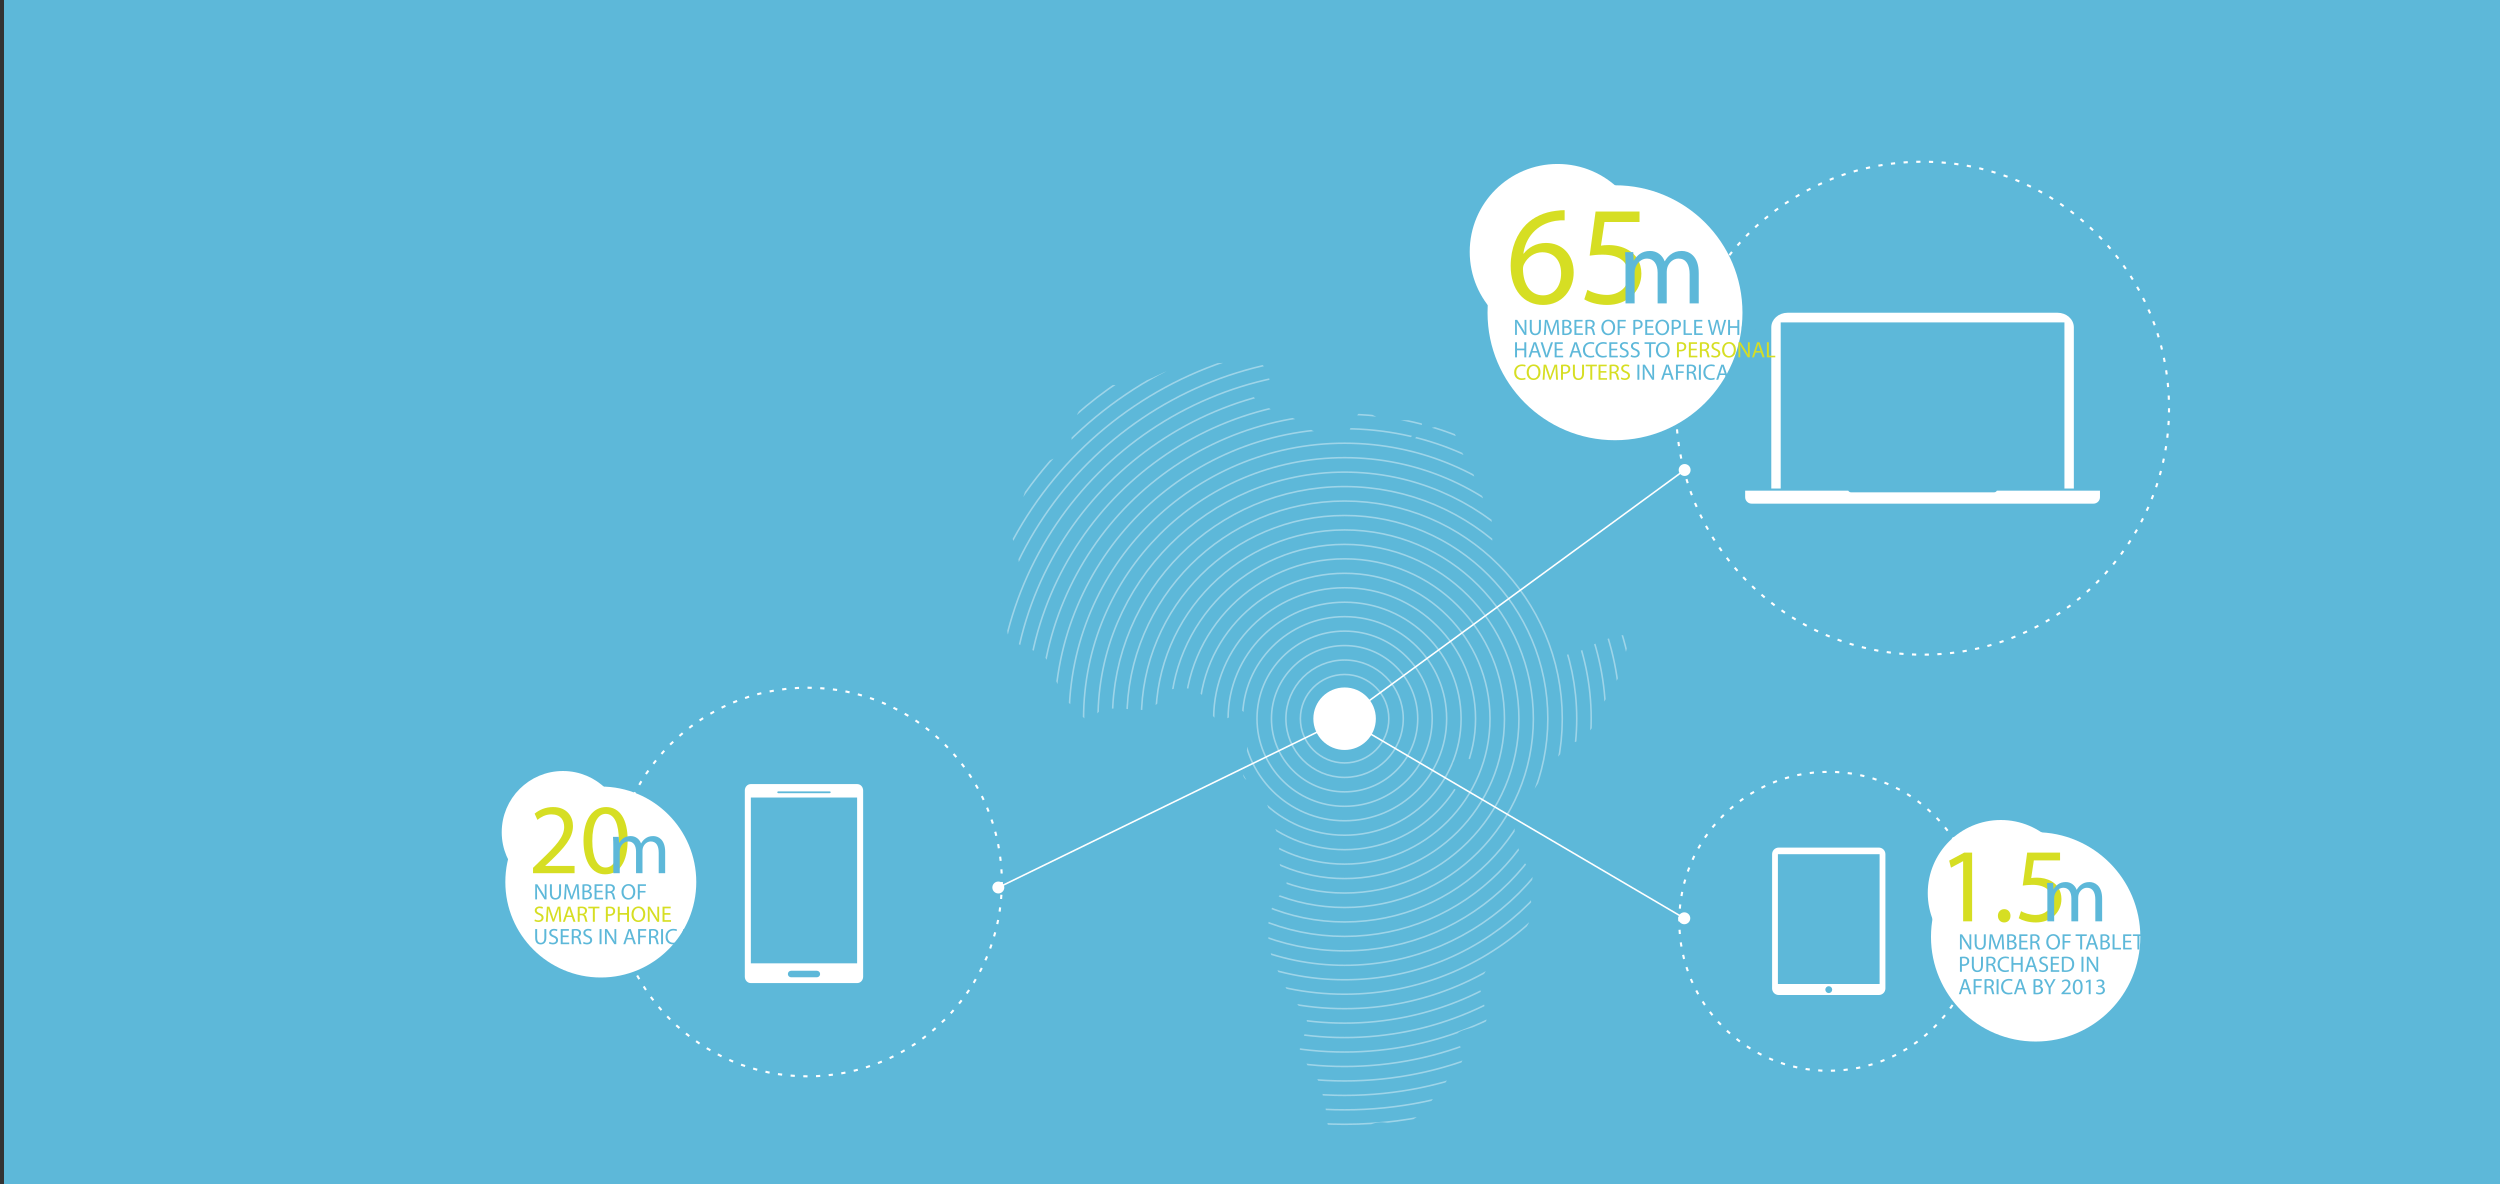 <?xml version="1.0" encoding="utf-8"?>
<!-- Generator: Adobe Illustrator 16.0.0, SVG Export Plug-In . SVG Version: 6.00 Build 0)  -->
<!DOCTYPE svg PUBLIC "-//W3C//DTD SVG 1.1//EN" "http://www.w3.org/Graphics/SVG/1.1/DTD/svg11.dtd">
<svg version="1.1" xmlns="http://www.w3.org/2000/svg" xmlns:xlink="http://www.w3.org/1999/xlink" x="0px" y="0px" width="1182px"
	 height="560px" viewBox="0 0 1182 560" enable-background="new 0 0 1182 560" xml:space="preserve">
<rect x="0" y="0" width="1182" height="560" fill="#333333" stroke="none"/>
<g id="Layer_2">
	<rect x="1.892" y="0" fill="#5DB8D9" width="1180.108" height="560"/>
</g>
<g id="Layer_1">
	<g>
		<g>
			<defs>
				<path id="SVGID_1_" d="M536.169,182.447c1.464-0.853,7.286-3.021,10.578-4.739c3.281-1.732,13.859-6.035,15.305-6.035
					c1.461,0,19.693,0.431,22.247-0.863c2.554-1.296,12.427-3.12,15.333,6.356c2.912,9.473-3.294,5.717-6.205,7.425
					c-2.923,1.728,1.09,5.605,2.54,5.605c1.462,0,6.556,5.6,9.112,5.6s8.76,3.02,8.76,3.02s6.191,5.604,9.482,5.604
					c3.283,0,8.837,6.684,12.484,2.386c3.639-4.318,5.38-13.162,9.031-12.301c3.644,0.874,7.654,4.312,12.388,4.312
					c4.737,0,13.496-0.861,14.96,1.291c1.469,2.154-9.852,9.478-9.124,11.202c0.735,1.716,2.198,1.297,5.847-3.876
					c3.635-5.172,9.11-5.172,13.484-6.458c4.378-1.298,6.571,6.883,7.301,9.466c0.723,2.584,4.009,7.326,6.562,12.932
					c2.556,5.6,5.088,13.35,8.019,19.39c2.921,6.039-0.343,18.136,2.586,22.01c2.909,3.887,10.544,7.287,12.363,12.458
					c1.829,5.172,6.199,10.333,7.661,10.776c1.469,0.42,7.658,10.327,8.023,12.907c0.357,2.586-2.188,8.195,3.635,8.633
					c5.851,0.424,10.949-3.027,12.779-3.886c1.815-0.852,16.037-7.327,17.858-4.747c1.828,2.586-2.546,13.798-2.906,16.816
					c-0.367,3.011-10.949,17.661-11.319,21.535c-0.354,3.887-6.559,10.788-10.562,11.644c-4.019,0.849-12.403,12.925-15.322,16.805
					c-2.916,3.871-7.663,12.48-9.848,13.343c-2.187,0.865-3.872,12.312-2.773,14.045c1.089,1.71,1.311,9.658,4.603,13.109
					c3.279,3.449,4.37,6.027,2.91,9.047c-1.456,3.001,0.738,9.903,0,15.505c-0.724,5.593-6.926,11.176-8.388,12.894
					c-1.444,1.729-8.38,6.494-11.301,10.798c-2.931,4.313-5.463,8.199-4.741,10.342c0.72,2.17,3.648,12.928,3.272,15.511
					c-0.345,2.59-10.021,3.916-12.946,5.632c-2.919,1.728,1.297,7.296,2.019,10.741c0.724,3.445-5.106,9.059-7.661,12.066
					c-2.559,3.014-9.484,13.349-14.212,17.235c-4.744,3.88-11.578,3.101-16.323,2.668c-4.727-0.429-12.494,3.794-14.32,5.948
					c-1.829,2.158-4.364,1.723-8.013-0.425c-3.651-2.165-4.021-5.173-4.376-9.927c-0.366-4.736-1.462-7.75-1.462-7.75
					s-1.091-7.313-4.387-10.758c-3.276-3.463-4.373-7.331-6.189-9.925c-1.817-2.579,3.374-9.929,3.008-14.669
					c-0.372-4.742-6.658-10.305-8.476-13.323c-1.829-3.025-5.481-11.212-6.942-14.227c-1.445-3.019-3.277-9.042-2.911-17.658
					c0.375-8.619,4.069-13.662,6.994-16.251c2.931-2.584,1.769-5.719-0.788-10.887c-2.555-5.179,0.375-13.805-1.834-16.808
					c-2.182-3.017-5.563-19.848-9.58-22.431c-4.015-2.59-8.272-2.562-6.091-8.588c2.191-6.035,0-12.063,3.654-15.946
					c3.643-3.874,1.816-6.458-2.192-9.053c-4.013-2.582-2.551-3.87-5.834-0.855c-3.289,3.013-7.663,4.743-10.202,1.717
					c-2.557-3.014-1.833-7.751-6.576-11.2c-4.744-3.438-12.337-2.258-14.168-1.401c-1.816,0.871-5.52,8.297-10.633,9.158
					c-5.098,0.866-8.746-0.432-13.856-0.432c-5.098,0-9.484,0.432-10.206,3.455c-0.723,3.008-1.817,4.737-5.102,1.716
					c-3.291-3.013-9.847-9.912-9.847-9.912s-6.059-11.883-7.887-17.065c-1.821-5.161-8.154-5.335-15.082-9.217
					c-6.929-3.875-2.922-8.182-3.652-12.489c-0.729-4.308-4.373-6.032-2.556-6.467c1.827-0.434,1.463-3.438,5.468-9.478
					c4.02-6.028,1.461-12.495,0.741-15.942c-0.741-3.444-4.381-8.611-0.741-14.214c3.653-5.604,5.936-18.967,8.846-22.416
					c2.928-3.444,11.582-6.892,15.589-9.032c4.014-2.167,1.462-7.756,3.648-14.221c2.183-6.46,5.474-9.48,6.572-9.48
					c1.091,0,5.139-4.471,9.466-7.314C527.047,180.715,534.711,183.306,536.169,182.447z M695.529,359.525
					c-0.99-1.863-7.301-1.304-8.393,0.86c-1.089,2.156-2.186,12.053,1.092,12.919C691.509,374.166,697.349,362.973,695.529,359.525z
					"/>
			</defs>
			<clipPath id="SVGID_2_">
				<use xlink:href="#SVGID_1_"  overflow="visible"/>
			</clipPath>
			<g opacity="0.4" clip-path="url(#SVGID_2_)">
				<path fill="none" stroke="#FFFFFF" stroke-width="0.75" stroke-miterlimit="10" d="M649.803,339.807
					c0,7.773-6.303,14.081-14.076,14.081c-7.775,0-14.078-6.308-14.078-14.081s6.303-14.075,14.078-14.075
					C643.5,325.731,649.803,332.033,649.803,339.807z"/>
				<circle fill="none" stroke="#FFFFFF" stroke-width="0.75" stroke-miterlimit="10" cx="635.727" cy="339.807" r="20.911"/>
				<path fill="none" stroke="#FFFFFF" stroke-width="0.75" stroke-miterlimit="10" d="M635.727,367.552
					c-15.324,0-27.746-12.419-27.746-27.745c0-15.319,12.422-27.745,27.746-27.745c15.322,0,27.742,12.426,27.742,27.745
					C663.469,355.133,651.049,367.552,635.727,367.552z"/>
				<path fill="none" stroke="#FFFFFF" stroke-width="0.75" stroke-miterlimit="10" d="M635.727,374.388
					c-19.096,0-34.579-15.484-34.579-34.581c0-19.095,15.483-34.579,34.579-34.579c19.097,0,34.578,15.484,34.578,34.579
					C670.305,358.903,654.823,374.388,635.727,374.388z"/>
				<circle fill="none" stroke="#FFFFFF" stroke-width="0.75" stroke-miterlimit="10" cx="635.727" cy="339.806" r="41.414"/>
				<circle fill="none" stroke="#FFFFFF" stroke-width="0.75" stroke-miterlimit="10" cx="635.727" cy="339.809" r="48.248"/>
				<circle fill="none" stroke="#FFFFFF" stroke-width="0.75" stroke-miterlimit="10" cx="635.727" cy="339.807" r="55.08"/>
				<path fill="none" stroke="#FFFFFF" stroke-width="0.75" stroke-miterlimit="10" d="M635.727,401.723
					c-34.193,0-61.915-27.725-61.915-61.916c0-34.194,27.722-61.916,61.915-61.916c34.195,0,61.913,27.722,61.913,61.916
					C697.64,373.998,669.922,401.723,635.727,401.723z"/>
				<circle fill="none" stroke="#FFFFFF" stroke-width="0.75" stroke-miterlimit="10" cx="635.727" cy="339.805" r="68.748"/>
				<path fill="none" stroke="#FFFFFF" stroke-width="0.75" stroke-miterlimit="10" d="M635.727,415.39
					c-41.743,0-75.582-33.839-75.582-75.583c0-41.741,33.839-75.585,75.582-75.585c41.74,0,75.584,33.844,75.584,75.585
					C711.311,381.551,677.467,415.39,635.727,415.39z"/>
				<path fill="none" stroke="#FFFFFF" stroke-width="0.75" stroke-miterlimit="10" d="M635.727,422.225
					c-45.516,0-82.418-36.904-82.418-82.418c0-45.517,36.903-82.416,82.418-82.416c45.517,0,82.419,36.899,82.419,82.416
					C718.146,385.32,681.243,422.225,635.727,422.225z"/>
				<path fill="none" stroke="#FFFFFF" stroke-width="0.75" stroke-miterlimit="10" d="M635.727,429.059
					c-49.292,0-89.251-39.963-89.251-89.252c0-49.294,39.959-89.25,89.251-89.25c49.289,0,89.248,39.956,89.248,89.25
					C724.975,389.096,685.016,429.059,635.727,429.059z"/>
				<path fill="none" stroke="#FFFFFF" stroke-width="0.75" stroke-miterlimit="10" d="M635.727,435.895
					c-53.065,0-96.087-43.022-96.087-96.088c0-53.063,43.022-96.084,96.087-96.084c53.064,0,96.085,43.021,96.085,96.084
					C731.812,392.872,688.791,435.895,635.727,435.895z"/>
				<circle fill="none" stroke="#FFFFFF" stroke-width="0.75" stroke-miterlimit="10" cx="635.727" cy="339.806" r="102.919"/>
				<path fill="none" stroke="#FFFFFF" stroke-width="0.75" stroke-miterlimit="10" d="M635.727,449.56
					c-60.614,0-109.754-49.135-109.754-109.753c0-60.612,49.14-109.752,109.754-109.752c60.611,0,109.75,49.14,109.75,109.752
					C745.477,400.425,696.338,449.56,635.727,449.56z"/>
				<path fill="none" stroke="#FFFFFF" stroke-width="0.75" stroke-miterlimit="10" d="M635.727,456.399
					c-64.388,0-116.588-52.204-116.588-116.593c0-64.388,52.2-116.588,116.588-116.588c64.388,0,116.587,52.2,116.587,116.588
					C752.313,404.195,700.114,456.399,635.727,456.399z"/>
				<circle fill="none" stroke="#FFFFFF" stroke-width="0.75" stroke-miterlimit="10" cx="635.727" cy="339.809" r="123.421"/>
				<path fill="none" stroke="#FFFFFF" stroke-width="0.75" stroke-miterlimit="10" d="M635.727,470.064
					c-71.938,0-130.256-58.322-130.256-130.258c0-71.935,58.318-130.255,130.256-130.255c71.938,0,130.255,58.32,130.255,130.255
					C765.981,411.742,707.665,470.064,635.727,470.064z"/>
				<path fill="none" stroke="#FFFFFF" stroke-width="0.75" stroke-miterlimit="10" d="M635.727,476.9
					c-75.711,0-137.09-61.383-137.09-137.094s61.378-137.088,137.09-137.088c75.711,0,137.088,61.377,137.088,137.088
					S711.438,476.9,635.727,476.9z"/>
				<circle fill="none" stroke="#FFFFFF" stroke-width="0.75" stroke-miterlimit="10" cx="635.727" cy="339.808" r="143.923"/>
				<circle fill="none" stroke="#FFFFFF" stroke-width="0.75" stroke-miterlimit="10" cx="635.727" cy="339.805" r="150.757"/>
				<path fill="none" stroke="#FFFFFF" stroke-width="0.75" stroke-miterlimit="10" d="M635.727,497.4
					c-87.035,0-157.593-70.562-157.593-157.594c0-87.031,70.558-157.589,157.593-157.589c87.033,0,157.592,70.558,157.592,157.589
					C793.318,426.839,722.76,497.4,635.727,497.4z"/>
				<path fill="none" stroke="#FFFFFF" stroke-width="0.75" stroke-miterlimit="10" d="M635.727,504.236
					c-90.81,0-164.425-73.619-164.425-164.43c0-90.806,73.615-164.425,164.425-164.425c90.807,0,164.425,73.619,164.425,164.425
					C800.151,430.617,726.533,504.236,635.727,504.236z"/>
				<path fill="none" stroke="#FFFFFF" stroke-width="0.75" stroke-miterlimit="10" d="M635.727,511.068
					c-94.583,0-171.261-76.674-171.261-171.262c0-94.582,76.678-171.258,171.261-171.258c94.585,0,171.258,76.676,171.258,171.258
					C806.984,434.395,730.312,511.068,635.727,511.068z"/>
				<path fill="none" stroke="#FFFFFF" stroke-width="0.75" stroke-miterlimit="10" d="M635.727,517.903
					c-98.357,0-178.093-79.739-178.093-178.097c0-98.355,79.735-178.095,178.093-178.095s178.095,79.739,178.095,178.095
					C813.821,438.164,734.084,517.903,635.727,517.903z"/>
				<path fill="none" stroke="#FFFFFF" stroke-width="0.75" stroke-miterlimit="10" d="M635.727,524.732
					c-102.132,0-184.928-82.793-184.928-184.926c0-102.132,82.796-184.926,184.928-184.926
					c102.126,0,184.926,82.794,184.926,184.926C820.652,441.939,737.853,524.732,635.727,524.732z"/>
				<circle fill="none" stroke="#FFFFFF" stroke-width="0.75" stroke-miterlimit="10" cx="635.727" cy="339.807" r="191.761"/>
				<path fill="none" stroke="#FFFFFF" stroke-width="0.75" stroke-miterlimit="10" d="M635.727,538.398
					c-109.681,0-198.597-88.913-198.597-198.592c0-109.678,88.916-198.596,198.597-198.596
					c109.678,0,198.596,88.917,198.596,198.596C834.322,449.485,745.404,538.398,635.727,538.398z"/>
				<path fill="none" stroke="#FFFFFF" stroke-width="0.75" stroke-miterlimit="10" d="M635.727,545.236
					c-113.455,0-205.429-91.975-205.429-205.43c0-113.452,91.974-205.429,205.429-205.429c113.452,0,205.428,91.978,205.428,205.429
					C841.154,453.262,749.179,545.236,635.727,545.236z"/>
				<path fill="none" stroke="#FFFFFF" stroke-width="0.75" stroke-miterlimit="10" d="M635.727,552.073
					c-117.229,0-212.265-95.037-212.265-212.267c0-117.228,95.035-212.265,212.265-212.265
					c117.229,0,212.265,95.037,212.265,212.265C847.991,457.036,752.955,552.073,635.727,552.073z"/>
				<path fill="none" stroke="#FFFFFF" stroke-width="0.75" stroke-miterlimit="10" d="M635.727,558.904
					c-121.002,0-219.098-98.098-219.098-219.098c0-121.003,98.095-219.098,219.098-219.098
					c121.003,0,219.094,98.094,219.094,219.098C854.82,460.807,756.729,558.904,635.727,558.904z"/>
				<path fill="none" stroke="#FFFFFF" stroke-width="0.75" stroke-miterlimit="10" d="M635.727,565.742
					c-124.777,0-225.931-101.16-225.931-225.936c0-124.774,101.154-225.93,225.931-225.93c124.773,0,225.931,101.156,225.931,225.93
					C861.657,464.582,760.5,565.742,635.727,565.742z"/>
				<path fill="none" stroke="#FFFFFF" stroke-width="0.75" stroke-miterlimit="10" d="M635.727,572.573
					c-128.551,0-232.767-104.214-232.767-232.767c0-128.55,104.216-232.766,232.767-232.766
					c128.549,0,232.768,104.216,232.768,232.766C868.494,468.359,764.275,572.573,635.727,572.573z"/>
				<path fill="none" stroke="#FFFFFF" stroke-width="0.75" stroke-miterlimit="10" d="M635.727,579.408
					c-132.326,0-239.6-107.271-239.6-239.602c0-132.326,107.273-239.598,239.6-239.598c132.325,0,239.599,107.272,239.599,239.598
					C875.325,472.138,768.052,579.408,635.727,579.408z"/>
				<path fill="none" stroke="#FFFFFF" stroke-width="0.75" stroke-miterlimit="10" d="M635.727,586.245
					c-136.099,0-246.436-110.332-246.436-246.438c0-136.099,110.337-246.434,246.436-246.434
					c136.102,0,246.437,110.335,246.437,246.434C882.163,475.913,771.828,586.245,635.727,586.245z"/>
				<path fill="none" stroke="#FFFFFF" stroke-width="0.75" stroke-miterlimit="10" d="M635.727,593.076
					c-139.873,0-253.269-113.395-253.269-253.27c0-139.873,113.396-253.267,253.269-253.267
					c139.874,0,253.266,113.395,253.266,253.267C888.992,479.682,775.601,593.076,635.727,593.076z"/>
				<path fill="none" stroke="#FFFFFF" stroke-width="0.75" stroke-miterlimit="10" d="M635.727,599.912
					c-143.649,0-260.103-116.454-260.103-260.105c0-143.646,116.454-260.101,260.103-260.101
					c143.648,0,260.103,116.456,260.103,260.101C895.829,483.458,779.375,599.912,635.727,599.912z"/>
				<path fill="none" stroke="#FFFFFF" stroke-width="0.75" stroke-miterlimit="10" d="M635.727,606.742
					c-147.423,0-266.938-119.515-266.938-266.936c0-147.422,119.515-266.937,266.938-266.937
					c147.422,0,266.934,119.514,266.934,266.937C902.66,487.228,783.148,606.742,635.727,606.742z"/>
				<path fill="none" stroke="#FFFFFF" stroke-width="0.75" stroke-miterlimit="10" d="M635.727,613.58
					c-151.198,0-273.77-122.576-273.77-273.773c0-151.195,122.572-273.77,273.77-273.77c151.194,0,273.771,122.575,273.771,273.77
					C909.497,491.004,786.921,613.58,635.727,613.58z"/>
				<path fill="none" stroke="#FFFFFF" stroke-width="0.75" stroke-miterlimit="10" d="M635.727,620.41
					c-154.972,0-280.605-125.63-280.605-280.604c0-154.971,125.633-280.605,280.605-280.605
					c154.971,0,280.604,125.634,280.604,280.605C916.33,494.78,790.697,620.41,635.727,620.41z"/>
				<path fill="none" stroke="#FFFFFF" stroke-width="0.75" stroke-miterlimit="10" d="M635.727,627.246
					c-158.746,0-287.438-128.694-287.438-287.439c0-158.748,128.693-287.438,287.438-287.438
					c158.745,0,287.438,128.691,287.438,287.438C923.164,498.552,794.472,627.246,635.727,627.246z"/>
				<path fill="none" stroke="#FFFFFF" stroke-width="0.75" stroke-miterlimit="10" d="M635.727,634.076
					c-162.521,0-294.273-131.75-294.273-294.27c0-162.518,131.752-294.273,294.273-294.273
					c162.518,0,294.274,131.755,294.274,294.273C930.001,502.326,798.244,634.076,635.727,634.076z"/>
				<path fill="none" stroke="#FFFFFF" stroke-width="0.75" stroke-miterlimit="10" d="M635.727,640.914
					c-166.295,0-301.106-134.81-301.106-301.107c0-166.294,134.811-301.106,301.106-301.106
					c166.292,0,301.107,134.812,301.107,301.106C936.834,506.104,802.019,640.914,635.727,640.914z"/>
				<path fill="none" stroke="#FFFFFF" stroke-width="0.75" stroke-miterlimit="10" d="M635.727,647.75
					c-170.07,0-307.941-137.876-307.941-307.943c0-170.066,137.871-307.94,307.941-307.94c170.067,0,307.942,137.874,307.942,307.94
					C943.669,509.874,805.794,647.75,635.727,647.75z"/>
				<path fill="none" stroke="#FFFFFF" stroke-width="0.75" stroke-miterlimit="10" d="M635.727,654.582
					c-173.844,0-314.776-140.932-314.776-314.775c0-173.842,140.932-314.774,314.776-314.774s314.775,140.932,314.775,314.774
					C950.502,513.65,809.57,654.582,635.727,654.582z"/>
				<path fill="none" stroke="#FFFFFF" stroke-width="0.75" stroke-miterlimit="10" d="M635.727,661.417
					c-177.617,0-321.608-143.991-321.608-321.61c0-177.617,143.991-321.609,321.608-321.609
					c177.616,0,321.608,143.992,321.608,321.609C957.335,517.426,813.343,661.417,635.727,661.417z"/>
				<path fill="none" stroke="#FFFFFF" stroke-width="0.75" stroke-miterlimit="10" d="M635.727,668.248
					c-181.391,0-328.443-147.047-328.443-328.441c0-181.39,147.052-328.439,328.443-328.439
					c181.392,0,328.443,147.05,328.443,328.439C964.17,521.201,817.118,668.248,635.727,668.248z"/>
				<path fill="none" stroke="#FFFFFF" stroke-width="0.75" stroke-miterlimit="10" d="M635.727,675.085
					c-185.167,0-335.277-150.113-335.277-335.278C300.449,154.645,450.56,4.53,635.727,4.53
					c185.166,0,335.275,150.115,335.275,335.277C971.002,524.972,820.893,675.085,635.727,675.085z"/>
				<path fill="none" stroke="#FFFFFF" stroke-width="0.75" stroke-miterlimit="10" d="M635.727,681.916
					c-188.94,0-342.11-153.168-342.11-342.109c0-188.938,153.17-342.109,342.11-342.109c188.938,0,342.112,153.171,342.112,342.109
					C977.839,528.748,824.665,681.916,635.727,681.916z"/>
				<path fill="none" stroke="#FFFFFF" stroke-width="0.75" stroke-miterlimit="10" d="M635.727,688.754
					c-192.714,0-348.944-156.23-348.944-348.947c0-192.713,156.23-348.946,348.944-348.946
					c192.715,0,348.943,156.233,348.943,348.946C984.67,532.523,828.441,688.754,635.727,688.754z"/>
				<path fill="none" stroke="#FFFFFF" stroke-width="0.75" stroke-miterlimit="10" d="M635.727,695.584
					c-196.49,0-355.78-159.289-355.78-355.777c0-196.486,159.29-355.778,355.78-355.778c196.487,0,355.78,159.292,355.78,355.778
					C991.507,536.295,832.214,695.584,635.727,695.584z"/>
				<path fill="none" stroke="#FFFFFF" stroke-width="0.75" stroke-miterlimit="10" d="M998.34,339.807
					c0,200.264-162.351,362.613-362.613,362.613c-200.263,0-362.613-162.35-362.613-362.613
					c0-200.263,162.35-362.614,362.613-362.614C835.989-22.808,998.34,139.544,998.34,339.807z"/>
			</g>
		</g>
		<path fill="#FFFFFF" d="M405.308,370.717h-50.372c-1.538,0-2.786,1.344-2.786,3.002v88.071c0,1.66,1.248,3.004,2.786,3.004h50.372
			c1.539,0,2.786-1.344,2.786-3.004v-88.071C408.094,372.061,406.846,370.717,405.308,370.717z M367.917,374.158h24.409
			c0.237,0,0.429,0.192,0.429,0.429c0,0.235-0.192,0.428-0.429,0.428h-24.409c-0.236,0-0.428-0.192-0.428-0.428
			C367.49,374.351,367.681,374.158,367.917,374.158z M386.201,462.065h-12.158c-0.854,0-1.546-0.694-1.546-1.548
			c0-0.854,0.692-1.547,1.546-1.547h12.158c0.854,0,1.547,0.692,1.547,1.547C387.748,461.371,387.055,462.065,386.201,462.065z
			 M405.242,455.476h-50.239V377.06h50.239V455.476z"/>
		<g>
			<path fill="#FFFFFF" d="M841.915,152.421h134.148v78.549h4.453v-76.176c0-3.825-3.455-6.925-7.718-6.925H845.182
				c-4.264,0-7.718,3.1-7.718,6.925v76.176h4.451V152.421z"/>
			<path fill="#FFFFFF" d="M989.802,231.993H944.12c-0.261,0.455-0.73,0.775-1.293,0.775h-67.678c-0.563,0-1.032-0.32-1.293-0.775
				h-45.683h-3.066v3.066c0,1.694,1.373,3.067,3.066,3.067h161.628c1.694,0,3.067-1.373,3.067-3.067v-3.066H989.802z"/>
		</g>
		<path fill="#FFFFFF" d="M888.305,400.739h-47.336c-1.726,0-3.123,1.397-3.123,3.122v63.463c0,1.722,1.397,3.119,3.123,3.119
			h47.336c1.722,0,3.119-1.397,3.119-3.119v-63.463C891.424,402.137,890.026,400.739,888.305,400.739z M864.636,469.529
			c-0.898,0-1.625-0.728-1.625-1.625s0.727-1.626,1.625-1.626s1.625,0.729,1.625,1.626S865.534,469.529,864.636,469.529z
			 M888.677,465.242h-48.084v-61.381h48.084V465.242z"/>
		<g>
			<g>
				
					<line fill="none" stroke="#FFFFFF" stroke-width="0.75" stroke-miterlimit="10" x1="635.727" y1="339.807" x2="471.875" y2="419.675"/>
				<g>
					<circle fill="#FFFFFF" cx="472.002" cy="419.613" r="2.82"/>
				</g>
			</g>
		</g>
		<g>
			<g>
				
					<line fill="none" stroke="#FFFFFF" stroke-width="0.75" stroke-miterlimit="10" x1="635.727" y1="339.807" x2="796.61" y2="222.128"/>
				<g>
					<circle fill="#FFFFFF" cx="796.497" cy="222.212" r="2.82"/>
				</g>
			</g>
		</g>
		<g>
			<g>
				
					<line fill="none" stroke="#FFFFFF" stroke-width="0.75" stroke-miterlimit="10" x1="635.727" y1="339.807" x2="796.463" y2="434.236"/>
				<g>
					<circle fill="#FFFFFF" cx="796.341" cy="434.166" r="2.82"/>
				</g>
			</g>
		</g>
		<circle fill="#FFFFFF" cx="635.727" cy="339.807" r="14.775"/>
		<g>
			<path fill="none" stroke="#FFFFFF" stroke-miterlimit="10" stroke-dasharray="2.004,4.009" d="M473.671,417.024
				c0,50.736-41.132,91.868-91.87,91.868c-50.738,0-91.87-41.132-91.87-91.868c0-50.74,41.132-91.871,91.87-91.871
				C432.539,325.153,473.671,366.284,473.671,417.024z"/>
		</g>
		<g>
			<path fill="none" stroke="#FFFFFF" stroke-miterlimit="10" stroke-dasharray="2.001,4.001" d="M1025.519,192.999
				c0,64.357-52.173,116.53-116.529,116.53c-64.361,0-116.531-52.173-116.531-116.53c0-64.359,52.17-116.531,116.531-116.531
				C973.346,76.467,1025.519,128.639,1025.519,192.999z"/>
		</g>
		<g>
			<path fill="none" stroke="#FFFFFF" stroke-miterlimit="10" stroke-dasharray="2,4" d="M935.301,435.594
				c0,39.024-31.639,70.665-70.665,70.665c-39.027,0-70.665-31.641-70.665-70.665c0-39.029,31.638-70.665,70.665-70.665
				C903.662,364.929,935.301,396.564,935.301,435.594z"/>
		</g>
		<circle fill="#FFFFFF" cx="284.06" cy="417.023" r="45.139"/>
		<path fill="#FFFFFF" d="M823.84,147.869c0,33.284-26.979,60.266-60.265,60.266c-33.282,0-60.265-26.982-60.265-60.266
			c0-33.285,26.982-60.266,60.265-60.266C796.861,87.603,823.84,114.584,823.84,147.869z"/>
		<circle fill="#FFFFFF" cx="962.456" cy="442.952" r="49.487"/>
		<circle fill="#FFFFFF" cx="266.15" cy="393.466" r="28.933"/>
		<path fill="#FFFFFF" d="M777.946,119.055c0,22.936-18.597,41.53-41.53,41.53c-22.937,0-41.532-18.594-41.532-41.53
			c0-22.937,18.596-41.531,41.532-41.531C759.35,77.523,777.946,96.118,777.946,119.055z"/>
		<circle fill="#FFFFFF" cx="945.981" cy="422.233" r="34.535"/>
		<g>
			<path fill="#D6DE23" d="M252.019,412.863v-2.556l3.266-3.172c7.857-7.479,11.407-11.454,11.455-16.093
				c0-3.124-1.515-6.012-6.106-6.012c-2.793,0-5.112,1.42-6.532,2.604l-1.325-2.935c2.13-1.799,5.159-3.124,8.709-3.124
				c6.626,0,9.419,4.544,9.419,8.946c0,5.68-4.118,10.271-10.603,16.519l-2.461,2.272v0.095h13.821v3.455H252.019z"/>
			<path fill="#D6DE23" d="M296.747,397.148c0,10.461-3.881,16.235-10.697,16.235c-6.011,0-10.082-5.633-10.176-15.809
				c0-10.319,4.449-15.999,10.697-15.999C293.055,381.576,296.747,387.351,296.747,397.148z M280.038,397.622
				c0,7.999,2.461,12.543,6.248,12.543c4.26,0,6.295-4.97,6.295-12.827c0-7.573-1.941-12.543-6.248-12.543
				C282.689,384.795,280.038,389.244,280.038,397.622z"/>
			<path fill="#5DB8D9" d="M289.965,400.335c0-1.775-0.035-3.23-0.142-4.649h2.733l0.142,2.768h0.106
				c0.958-1.632,2.556-3.158,5.395-3.158c2.342,0,4.117,1.42,4.862,3.442h0.071c0.533-0.958,1.207-1.703,1.917-2.235
				c1.029-0.781,2.165-1.207,3.798-1.207c2.271,0,5.643,1.49,5.643,7.453v10.115h-3.052v-9.725c0-3.301-1.207-5.288-3.727-5.288
				c-1.774,0-3.159,1.313-3.691,2.839c-0.142,0.426-0.248,0.994-0.248,1.562v10.612h-3.053V402.57c0-2.732-1.207-4.72-3.584-4.72
				c-1.952,0-3.372,1.562-3.869,3.123c-0.177,0.461-0.249,0.993-0.249,1.526v10.363h-3.052V400.335z"/>
		</g>
		<g>
			<rect x="252.241" y="417.754" fill="none" width="61.055" height="30.696"/>
			<path fill="#5DB8D9" d="M253.045,425.229v-7.138h1.006l2.287,3.611c0.529,0.837,0.942,1.589,1.281,2.319l0.021-0.011
				c-0.085-0.953-0.106-1.821-0.106-2.934v-2.986h0.868v7.138h-0.932l-2.266-3.622c-0.498-0.794-0.975-1.609-1.334-2.382
				l-0.032,0.01c0.053,0.9,0.074,1.759,0.074,2.944v3.05H253.045z"/>
			<path fill="#5DB8D9" d="M260.934,418.092v4.226c0,1.599,0.709,2.276,1.663,2.276c1.059,0,1.737-0.698,1.737-2.276v-4.226h0.932
				v4.162c0,2.192-1.154,3.092-2.7,3.092c-1.461,0-2.563-0.836-2.563-3.05v-4.204H260.934z"/>
			<path fill="#5DB8D9" d="M272.878,422.095c-0.053-0.995-0.117-2.191-0.106-3.081h-0.032c-0.244,0.836-0.54,1.726-0.9,2.711
				l-1.26,3.463h-0.699l-1.154-3.399c-0.339-1.006-0.625-1.928-0.826-2.774h-0.021c-0.021,0.89-0.074,2.086-0.138,3.155l-0.19,3.061
				h-0.879l0.498-7.138h1.175l1.218,3.452c0.296,0.879,0.54,1.663,0.72,2.404h0.032c0.18-0.72,0.435-1.504,0.752-2.404l1.271-3.452
				h1.175l0.445,7.138h-0.9L272.878,422.095z"/>
			<path fill="#5DB8D9" d="M275.376,418.188c0.402-0.085,1.038-0.148,1.684-0.148c0.921,0,1.514,0.159,1.959,0.519
				c0.371,0.275,0.593,0.699,0.593,1.261c0,0.688-0.455,1.292-1.207,1.567v0.021c0.678,0.17,1.472,0.731,1.472,1.79
				c0,0.614-0.243,1.08-0.604,1.43c-0.498,0.455-1.302,0.667-2.467,0.667c-0.635,0-1.123-0.042-1.43-0.085V418.188z M276.298,421.11
				h0.836c0.975,0,1.546-0.509,1.546-1.197c0-0.836-0.636-1.164-1.567-1.164c-0.424,0-0.667,0.031-0.815,0.063V421.11z
				 M276.298,424.53c0.18,0.032,0.445,0.043,0.773,0.043c0.953,0,1.832-0.35,1.832-1.388c0-0.974-0.836-1.377-1.842-1.377h-0.763
				V424.53z"/>
			<path fill="#5DB8D9" d="M284.812,421.883h-2.774v2.573h3.092v0.773h-4.014v-7.138h3.855v0.773h-2.934v2.256h2.774V421.883z"/>
			<path fill="#5DB8D9" d="M286.325,418.188c0.466-0.096,1.133-0.148,1.769-0.148c0.985,0,1.62,0.18,2.065,0.582
				c0.36,0.318,0.562,0.806,0.562,1.355c0,0.943-0.593,1.567-1.345,1.822v0.031c0.551,0.19,0.879,0.699,1.048,1.44
				c0.233,0.995,0.402,1.684,0.551,1.959h-0.953c-0.116-0.201-0.275-0.815-0.477-1.705c-0.211-0.984-0.593-1.355-1.43-1.387h-0.868
				v3.092h-0.921V418.188z M287.247,421.438h0.942c0.985,0,1.61-0.54,1.61-1.355c0-0.921-0.667-1.324-1.642-1.334
				c-0.445,0-0.762,0.042-0.911,0.084V421.438z"/>
			<path fill="#5DB8D9" d="M300.366,421.587c0,2.456-1.493,3.759-3.314,3.759c-1.885,0-3.208-1.461-3.208-3.621
				c0-2.267,1.408-3.749,3.314-3.749C299.106,417.976,300.366,419.469,300.366,421.587z M294.828,421.703
				c0,1.525,0.826,2.891,2.276,2.891c1.461,0,2.288-1.345,2.288-2.965c0-1.419-0.741-2.901-2.277-2.901
				C295.59,418.728,294.828,420.136,294.828,421.703z"/>
			<path fill="#5DB8D9" d="M301.562,418.092h3.844v0.773h-2.923v2.372h2.7V422h-2.7v3.229h-0.921V418.092z"/>
			<path fill="#D6DE23" d="M252.918,434.696c0.413,0.254,1.017,0.466,1.652,0.466c0.942,0,1.493-0.498,1.493-1.218
				c0-0.667-0.381-1.049-1.345-1.419c-1.165-0.413-1.885-1.017-1.885-2.023c0-1.111,0.921-1.938,2.308-1.938
				c0.731,0,1.26,0.17,1.578,0.35l-0.254,0.752c-0.233-0.127-0.709-0.339-1.355-0.339c-0.974,0-1.345,0.582-1.345,1.069
				c0,0.667,0.434,0.995,1.419,1.377c1.207,0.466,1.821,1.048,1.821,2.097c0,1.101-0.815,2.054-2.499,2.054
				c-0.688,0-1.44-0.201-1.821-0.455L252.918,434.696z"/>
			<path fill="#D6DE23" d="M264.281,432.684c-0.053-0.995-0.117-2.191-0.106-3.081h-0.032c-0.244,0.836-0.54,1.726-0.9,2.711
				l-1.26,3.463h-0.699l-1.154-3.399c-0.339-1.006-0.625-1.928-0.826-2.774h-0.021c-0.021,0.89-0.074,2.086-0.138,3.155l-0.19,3.061
				h-0.879l0.498-7.138h1.175l1.218,3.452c0.296,0.879,0.54,1.663,0.72,2.404h0.032c0.18-0.72,0.435-1.504,0.752-2.404l1.271-3.452
				h1.175l0.445,7.138h-0.9L264.281,432.684z"/>
			<path fill="#D6DE23" d="M267.827,433.573l-0.741,2.245h-0.953l2.425-7.138h1.112l2.436,7.138h-0.985l-0.762-2.245H267.827z
				 M270.167,432.854l-0.699-2.055c-0.159-0.466-0.265-0.89-0.371-1.303h-0.021c-0.106,0.424-0.222,0.858-0.36,1.292l-0.699,2.065
				H270.167z"/>
			<path fill="#D6DE23" d="M273.153,428.776c0.466-0.096,1.133-0.148,1.769-0.148c0.985,0,1.62,0.18,2.065,0.583
				c0.36,0.317,0.562,0.805,0.562,1.355c0,0.942-0.593,1.566-1.345,1.821v0.031c0.551,0.19,0.879,0.699,1.048,1.44
				c0.233,0.995,0.402,1.684,0.551,1.959h-0.953c-0.116-0.201-0.275-0.815-0.477-1.705c-0.211-0.984-0.593-1.355-1.43-1.387h-0.868
				v3.092h-0.921V428.776z M274.075,432.027h0.942c0.985,0,1.61-0.54,1.61-1.355c0-0.921-0.667-1.324-1.642-1.334
				c-0.445,0-0.762,0.042-0.911,0.084V432.027z"/>
			<path fill="#D6DE23" d="M280.301,429.465h-2.171v-0.784h5.284v0.784h-2.181v6.354h-0.932V429.465z"/>
			<path fill="#D6DE23" d="M286.453,428.766c0.445-0.074,1.027-0.138,1.769-0.138c0.911,0,1.578,0.212,2.001,0.593
				c0.392,0.339,0.625,0.858,0.625,1.493c0,0.646-0.191,1.154-0.551,1.525c-0.487,0.519-1.281,0.783-2.182,0.783
				c-0.275,0-0.529-0.011-0.741-0.063v2.859h-0.921V428.766z M287.374,432.207c0.201,0.053,0.456,0.074,0.763,0.074
				c1.112,0,1.79-0.54,1.79-1.524c0-0.942-0.667-1.398-1.684-1.398c-0.402,0-0.709,0.032-0.868,0.074V432.207z"/>
			<path fill="#D6DE23" d="M293.007,428.681v2.986h3.452v-2.986h0.932v7.138h-0.932v-3.347h-3.452v3.347h-0.921v-7.138H293.007z"/>
			<path fill="#D6DE23" d="M305.089,432.176c0,2.457-1.493,3.759-3.314,3.759c-1.885,0-3.208-1.461-3.208-3.621
				c0-2.267,1.408-3.749,3.314-3.749C303.829,428.564,305.089,430.058,305.089,432.176z M299.551,432.292
				c0,1.525,0.826,2.891,2.277,2.891c1.461,0,2.287-1.345,2.287-2.965c0-1.419-0.741-2.901-2.277-2.901
				C300.313,429.316,299.551,430.725,299.551,432.292z"/>
			<path fill="#D6DE23" d="M306.285,435.818v-7.138h1.006l2.287,3.611c0.529,0.837,0.942,1.589,1.281,2.319l0.021-0.011
				c-0.085-0.953-0.106-1.821-0.106-2.934v-2.986h0.868v7.138h-0.932l-2.267-3.622c-0.498-0.794-0.974-1.609-1.334-2.382
				l-0.032,0.01c0.053,0.9,0.074,1.758,0.074,2.944v3.05H306.285z"/>
			<path fill="#D6DE23" d="M316.948,432.472h-2.774v2.573h3.092v0.773h-4.014v-7.138h3.855v0.773h-2.934v2.256h2.774V432.472z"/>
			<path fill="#5DB8D9" d="M253.967,439.27v4.226c0,1.599,0.709,2.276,1.663,2.276c1.059,0,1.737-0.698,1.737-2.276v-4.226h0.932
				v4.162c0,2.192-1.154,3.092-2.7,3.092c-1.461,0-2.563-0.836-2.563-3.05v-4.204H253.967z"/>
			<path fill="#5DB8D9" d="M259.769,445.285c0.413,0.254,1.017,0.466,1.652,0.466c0.942,0,1.493-0.498,1.493-1.218
				c0-0.668-0.381-1.049-1.345-1.419c-1.165-0.413-1.885-1.017-1.885-2.023c0-1.111,0.921-1.938,2.308-1.938
				c0.731,0,1.26,0.17,1.578,0.35l-0.254,0.752c-0.233-0.127-0.709-0.339-1.355-0.339c-0.974,0-1.345,0.582-1.345,1.069
				c0,0.667,0.434,0.995,1.419,1.377c1.207,0.466,1.821,1.048,1.821,2.097c0,1.102-0.815,2.054-2.499,2.054
				c-0.688,0-1.44-0.201-1.821-0.455L259.769,445.285z"/>
			<path fill="#5DB8D9" d="M268.812,443.061h-2.774v2.573h3.092v0.773h-4.014v-7.138h3.854v0.773h-2.933v2.256h2.774V443.061z"/>
			<path fill="#5DB8D9" d="M270.326,439.365c0.466-0.096,1.133-0.148,1.769-0.148c0.985,0,1.62,0.18,2.065,0.582
				c0.36,0.318,0.562,0.806,0.562,1.355c0,0.943-0.593,1.567-1.345,1.822v0.031c0.551,0.19,0.879,0.699,1.048,1.44
				c0.233,0.995,0.402,1.684,0.551,1.959h-0.953c-0.116-0.201-0.275-0.815-0.477-1.705c-0.212-0.984-0.593-1.355-1.43-1.387h-0.868
				v3.092h-0.921V439.365z M271.247,442.616h0.942c0.985,0,1.61-0.54,1.61-1.355c0-0.921-0.667-1.324-1.642-1.334
				c-0.445,0-0.762,0.042-0.911,0.084V442.616z"/>
			<path fill="#5DB8D9" d="M275.896,445.285c0.413,0.254,1.017,0.466,1.652,0.466c0.942,0,1.493-0.498,1.493-1.218
				c0-0.668-0.381-1.049-1.345-1.419c-1.165-0.413-1.885-1.017-1.885-2.023c0-1.111,0.921-1.938,2.309-1.938
				c0.731,0,1.26,0.17,1.578,0.35l-0.254,0.752c-0.233-0.127-0.709-0.339-1.355-0.339c-0.974,0-1.345,0.582-1.345,1.069
				c0,0.667,0.434,0.995,1.419,1.377c1.208,0.466,1.821,1.048,1.821,2.097c0,1.102-0.815,2.054-2.499,2.054
				c-0.688,0-1.44-0.201-1.821-0.455L275.896,445.285z"/>
			<path fill="#5DB8D9" d="M284.409,439.27v7.138h-0.921v-7.138H284.409z"/>
			<path fill="#5DB8D9" d="M286.018,446.407v-7.138h1.006l2.287,3.611c0.529,0.837,0.942,1.589,1.281,2.319l0.021-0.011
				c-0.085-0.953-0.106-1.821-0.106-2.934v-2.986h0.868v7.138h-0.932l-2.266-3.622c-0.498-0.794-0.975-1.609-1.334-2.382
				l-0.032,0.01c0.053,0.9,0.074,1.759,0.074,2.944v3.05H286.018z"/>
			<path fill="#5DB8D9" d="M296.384,444.162l-0.741,2.245h-0.953l2.425-7.138h1.112l2.436,7.138h-0.985l-0.763-2.245H296.384z
				 M298.725,443.442l-0.699-2.055c-0.159-0.466-0.265-0.89-0.371-1.303h-0.021c-0.106,0.424-0.222,0.858-0.36,1.292l-0.699,2.065
				H298.725z"/>
			<path fill="#5DB8D9" d="M301.71,439.27h3.844v0.773h-2.923v2.372h2.7v0.763h-2.7v3.229h-0.921V439.27z"/>
			<path fill="#5DB8D9" d="M306.867,439.365c0.466-0.096,1.133-0.148,1.769-0.148c0.985,0,1.62,0.18,2.065,0.582
				c0.36,0.318,0.562,0.806,0.562,1.355c0,0.943-0.593,1.567-1.345,1.822v0.031c0.551,0.19,0.879,0.699,1.048,1.44
				c0.233,0.995,0.402,1.684,0.551,1.959h-0.953c-0.116-0.201-0.275-0.815-0.477-1.705c-0.211-0.984-0.593-1.355-1.43-1.387h-0.868
				v3.092h-0.921V439.365z M307.789,442.616h0.942c0.985,0,1.61-0.54,1.61-1.355c0-0.921-0.667-1.324-1.642-1.334
				c-0.445,0-0.762,0.042-0.911,0.084V442.616z"/>
			<path fill="#5DB8D9" d="M313.485,439.27v7.138h-0.921v-7.138H313.485z"/>
			<path fill="#5DB8D9" d="M320.083,446.174c-0.339,0.17-1.017,0.339-1.885,0.339c-2.012,0-3.526-1.271-3.526-3.61
				c0-2.234,1.514-3.749,3.728-3.749c0.889,0,1.451,0.19,1.694,0.317l-0.223,0.752c-0.349-0.169-0.847-0.296-1.44-0.296
				c-1.673,0-2.785,1.069-2.785,2.943c0,1.747,1.006,2.87,2.743,2.87c0.561,0,1.133-0.116,1.504-0.297L320.083,446.174z"/>
			<path fill="#5DB8D9" d="M322.433,444.162l-0.741,2.245h-0.953l2.425-7.138h1.112l2.436,7.138h-0.985l-0.763-2.245H322.433z
				 M324.773,443.442l-0.699-2.055c-0.159-0.466-0.265-0.89-0.371-1.303h-0.021c-0.106,0.424-0.222,0.858-0.36,1.292l-0.699,2.065
				H324.773z"/>
		</g>
		<g>
			<path fill="#D6DE23" d="M739.763,104.174c-1.202-0.067-2.739,0-4.409,0.268c-9.219,1.536-14.096,8.283-15.098,15.431h0.201
				c2.07-2.739,5.678-5.01,10.487-5.01c7.683,0,13.094,5.545,13.094,14.029c0,7.95-5.411,15.298-14.43,15.298
				c-9.285,0-15.364-7.215-15.364-18.504c0-8.551,3.073-15.298,7.349-19.573c3.606-3.541,8.417-5.745,13.895-6.413
				c1.737-0.267,3.207-0.334,4.275-0.334V104.174z M738.093,129.225c0-6.213-3.541-9.954-8.952-9.954
				c-3.54,0-6.813,2.205-8.417,5.344c-0.4,0.668-0.668,1.537-0.668,2.605c0.134,7.148,3.407,12.425,9.553,12.425
				C734.686,139.646,738.093,135.438,738.093,129.225z"/>
			<path fill="#D6DE23" d="M775.17,104.976h-16.567l-1.67,11.156c1.002-0.134,1.938-0.268,3.541-0.268
				c3.34,0,6.68,0.735,9.352,2.338c3.407,1.937,6.213,5.678,6.213,11.156c0,8.484-6.747,14.83-16.166,14.83
				c-4.743,0-8.751-1.336-10.822-2.672l1.47-4.476c1.804,1.069,5.345,2.405,9.285,2.405c5.545,0,10.288-3.607,10.288-9.419
				c-0.066-5.612-3.808-9.62-12.492-9.62c-2.472,0-4.409,0.267-6.012,0.467l2.806-20.842h20.775V104.976z"/>
			<path fill="#5DB8D9" d="M768.543,125.765c0-2.505-0.05-4.56-0.2-6.564h3.858l0.2,3.908h0.15c1.353-2.305,3.607-4.459,7.616-4.459
				c3.308,0,5.813,2.004,6.865,4.86h0.101c0.751-1.353,1.703-2.405,2.706-3.157c1.453-1.103,3.057-1.704,5.361-1.704
				c3.207,0,7.968,2.104,7.968,10.523v14.281h-4.31v-13.73c0-4.66-1.704-7.466-5.262-7.466c-2.506,0-4.46,1.854-5.211,4.009
				c-0.201,0.601-0.352,1.403-0.352,2.205v14.983h-4.31v-14.532c0-3.858-1.703-6.665-5.061-6.665c-2.756,0-4.761,2.205-5.462,4.41
				c-0.251,0.651-0.351,1.403-0.351,2.155v14.632h-4.31V125.765z"/>
		</g>
		<g>
			<rect x="715.515" y="150.895" fill="none" width="100.385" height="30.695"/>
			<path fill="#5DB8D9" d="M716.319,158.37v-7.137h1.006l2.288,3.611c0.529,0.836,0.942,1.588,1.281,2.319l0.021-0.011
				c-0.084-0.953-0.105-1.821-0.105-2.934v-2.986h0.868v7.137h-0.932l-2.267-3.622c-0.497-0.794-0.974-1.61-1.334-2.383
				l-0.032,0.011c0.054,0.9,0.074,1.758,0.074,2.944v3.05H716.319z"/>
			<path fill="#5DB8D9" d="M724.209,151.233v4.225c0,1.599,0.709,2.277,1.662,2.277c1.059,0,1.736-0.699,1.736-2.277v-4.225h0.933
				v4.162c0,2.192-1.154,3.092-2.701,3.092c-1.461,0-2.563-0.837-2.563-3.05v-4.204H724.209z"/>
			<path fill="#5DB8D9" d="M736.152,155.235c-0.053-0.995-0.116-2.192-0.105-3.082h-0.032c-0.243,0.837-0.54,1.726-0.899,2.711
				l-1.261,3.463h-0.698l-1.154-3.399c-0.339-1.006-0.625-1.928-0.826-2.775h-0.021c-0.021,0.89-0.074,2.086-0.138,3.156
				l-0.19,3.061h-0.879l0.498-7.137h1.175l1.218,3.452c0.297,0.879,0.54,1.663,0.721,2.404h0.031
				c0.181-0.72,0.435-1.504,0.752-2.404l1.271-3.452h1.176l0.444,7.137h-0.899L736.152,155.235z"/>
			<path fill="#5DB8D9" d="M738.651,151.328c0.402-0.085,1.038-0.148,1.684-0.148c0.922,0,1.515,0.159,1.959,0.519
				c0.371,0.275,0.594,0.699,0.594,1.26c0,0.688-0.456,1.292-1.208,1.567v0.021c0.678,0.169,1.473,0.73,1.473,1.79
				c0,0.614-0.244,1.08-0.604,1.43c-0.498,0.455-1.303,0.667-2.468,0.667c-0.636,0-1.122-0.042-1.43-0.084V151.328z
				 M739.573,154.251h0.836c0.975,0,1.546-0.508,1.546-1.197c0-0.836-0.635-1.165-1.567-1.165c-0.423,0-0.667,0.032-0.814,0.063
				V154.251z M739.573,157.671c0.18,0.032,0.444,0.042,0.772,0.042c0.953,0,1.832-0.349,1.832-1.387
				c0-0.974-0.837-1.376-1.843-1.376h-0.762V157.671z"/>
			<path fill="#5DB8D9" d="M748.087,155.024h-2.774v2.573h3.092v0.773h-4.014v-7.137h3.854v0.773h-2.933v2.255h2.774V155.024z"/>
			<path fill="#5DB8D9" d="M749.601,151.328c0.466-0.095,1.133-0.148,1.769-0.148c0.985,0,1.62,0.18,2.065,0.583
				c0.359,0.318,0.561,0.805,0.561,1.355c0,0.942-0.593,1.567-1.345,1.821v0.032c0.551,0.191,0.879,0.699,1.049,1.44
				c0.232,0.995,0.402,1.684,0.551,1.959h-0.953c-0.117-0.201-0.275-0.815-0.477-1.705c-0.212-0.985-0.594-1.355-1.43-1.387h-0.868
				v3.092h-0.922V151.328z M750.522,154.579h0.942c0.984,0,1.609-0.54,1.609-1.355c0-0.921-0.667-1.324-1.642-1.334
				c-0.444,0-0.763,0.042-0.91,0.085V154.579z"/>
			<path fill="#5DB8D9" d="M763.642,154.728c0,2.457-1.493,3.759-3.314,3.759c-1.885,0-3.209-1.461-3.209-3.622
				c0-2.266,1.409-3.749,3.314-3.749C762.382,151.116,763.642,152.609,763.642,154.728z M758.104,154.844
				c0,1.525,0.826,2.891,2.276,2.891c1.462,0,2.287-1.345,2.287-2.965c0-1.419-0.741-2.901-2.276-2.901
				C758.866,151.868,758.104,153.276,758.104,154.844z"/>
			<path fill="#5DB8D9" d="M764.838,151.233h3.844v0.773h-2.922v2.372h2.7v0.762h-2.7v3.23h-0.922V151.233z"/>
			<path fill="#5DB8D9" d="M772.24,151.317c0.445-0.074,1.027-0.138,1.769-0.138c0.911,0,1.578,0.212,2.002,0.593
				c0.392,0.339,0.624,0.857,0.624,1.493c0,0.646-0.19,1.154-0.551,1.525c-0.486,0.519-1.281,0.783-2.181,0.783
				c-0.275,0-0.53-0.01-0.741-0.063v2.859h-0.922V151.317z M773.162,154.759c0.201,0.053,0.455,0.074,0.762,0.074
				c1.112,0,1.79-0.54,1.79-1.525c0-0.942-0.667-1.397-1.684-1.397c-0.402,0-0.71,0.032-0.868,0.074V154.759z"/>
			<path fill="#5DB8D9" d="M781.569,155.024h-2.774v2.573h3.092v0.773h-4.014v-7.137h3.854v0.773h-2.933v2.255h2.774V155.024z"/>
			<path fill="#5DB8D9" d="M789.183,154.728c0,2.457-1.493,3.759-3.314,3.759c-1.885,0-3.209-1.461-3.209-3.622
				c0-2.266,1.409-3.749,3.314-3.749C787.923,151.116,789.183,152.609,789.183,154.728z M783.645,154.844
				c0,1.525,0.826,2.891,2.276,2.891c1.462,0,2.287-1.345,2.287-2.965c0-1.419-0.741-2.901-2.276-2.901
				C784.407,151.868,783.645,153.276,783.645,154.844z"/>
			<path fill="#5DB8D9" d="M790.379,151.317c0.445-0.074,1.027-0.138,1.769-0.138c0.911,0,1.578,0.212,2.002,0.593
				c0.392,0.339,0.624,0.857,0.624,1.493c0,0.646-0.19,1.154-0.551,1.525c-0.486,0.519-1.281,0.783-2.181,0.783
				c-0.275,0-0.53-0.01-0.741-0.063v2.859h-0.922V151.317z M791.301,154.759c0.201,0.053,0.455,0.074,0.762,0.074
				c1.112,0,1.79-0.54,1.79-1.525c0-0.942-0.667-1.397-1.684-1.397c-0.402,0-0.71,0.032-0.868,0.074V154.759z"/>
			<path fill="#5DB8D9" d="M796.012,151.233h0.922v6.364h3.05v0.773h-3.972V151.233z"/>
			<path fill="#5DB8D9" d="M804.706,155.024h-2.774v2.573h3.092v0.773h-4.014v-7.137h3.854v0.773h-2.933v2.255h2.774V155.024z"/>
			<path fill="#5DB8D9" d="M809.249,158.37l-1.811-7.137h0.974l0.848,3.611c0.212,0.89,0.402,1.779,0.529,2.467h0.021
				c0.116-0.709,0.339-1.557,0.582-2.478l0.953-3.6h0.964l0.868,3.622c0.201,0.847,0.392,1.694,0.498,2.446h0.021
				c0.148-0.784,0.35-1.578,0.572-2.468l0.942-3.6h0.942l-2.022,7.137h-0.964l-0.9-3.717c-0.222-0.911-0.37-1.61-0.466-2.33h-0.021
				c-0.128,0.71-0.286,1.409-0.551,2.33l-1.017,3.717H809.249z"/>
			<path fill="#5DB8D9" d="M817.964,151.233v2.986h3.452v-2.986h0.932v7.137h-0.932v-3.346h-3.452v3.346h-0.922v-7.137H817.964z"/>
			<path fill="#5DB8D9" d="M830.046,154.728c0,2.457-1.493,3.759-3.314,3.759c-1.885,0-3.209-1.461-3.209-3.622
				c0-2.266,1.409-3.749,3.314-3.749C828.786,151.116,830.046,152.609,830.046,154.728z M824.508,154.844
				c0,1.525,0.826,2.891,2.276,2.891c1.462,0,2.287-1.345,2.287-2.965c0-1.419-0.741-2.901-2.276-2.901
				C825.271,151.868,824.508,153.276,824.508,154.844z"/>
			<path fill="#5DB8D9" d="M717.241,161.822v2.986h3.452v-2.986h0.932v7.137h-0.932v-3.346h-3.452v3.346h-0.922v-7.137H717.241z"/>
			<path fill="#5DB8D9" d="M724.378,166.714l-0.741,2.245h-0.953l2.425-7.137h1.112l2.436,7.137h-0.985l-0.762-2.245H724.378z
				 M726.719,165.994l-0.699-2.055c-0.159-0.466-0.265-0.89-0.371-1.302h-0.021c-0.106,0.423-0.223,0.857-0.36,1.292l-0.699,2.065
				H726.719z"/>
			<path fill="#5DB8D9" d="M730.71,168.959l-2.33-7.137h0.996l1.111,3.516c0.308,0.963,0.572,1.832,0.763,2.668h0.021
				c0.201-0.826,0.497-1.726,0.815-2.658l1.207-3.526h0.984l-2.552,7.137H730.71z"/>
			<path fill="#5DB8D9" d="M738.747,165.613h-2.774v2.573h3.092v0.773h-4.014v-7.137h3.854v0.773h-2.933v2.255h2.774V165.613z"/>
			<path fill="#5DB8D9" d="M743.66,166.714l-0.741,2.245h-0.953l2.425-7.137h1.112l2.436,7.137h-0.984l-0.763-2.245H743.66z
				 M746.001,165.994l-0.699-2.055c-0.159-0.466-0.265-0.89-0.371-1.302h-0.021c-0.106,0.423-0.223,0.857-0.36,1.292l-0.699,2.065
				H746.001z"/>
			<path fill="#5DB8D9" d="M753.816,168.726c-0.339,0.169-1.017,0.339-1.886,0.339c-2.012,0-3.526-1.271-3.526-3.611
				c0-2.234,1.515-3.749,3.728-3.749c0.89,0,1.451,0.19,1.694,0.318l-0.222,0.751c-0.35-0.169-0.848-0.296-1.44-0.296
				c-1.673,0-2.785,1.07-2.785,2.944c0,1.748,1.006,2.87,2.743,2.87c0.561,0,1.133-0.117,1.503-0.297L753.816,168.726z"/>
			<path fill="#5DB8D9" d="M759.735,168.726c-0.339,0.169-1.017,0.339-1.886,0.339c-2.012,0-3.526-1.271-3.526-3.611
				c0-2.234,1.515-3.749,3.728-3.749c0.89,0,1.451,0.19,1.694,0.318l-0.222,0.751c-0.35-0.169-0.848-0.296-1.44-0.296
				c-1.673,0-2.785,1.07-2.785,2.944c0,1.748,1.006,2.87,2.743,2.87c0.561,0,1.133-0.117,1.503-0.297L759.735,168.726z"/>
			<path fill="#5DB8D9" d="M764.585,165.613h-2.774v2.573h3.092v0.773h-4.014v-7.137h3.854v0.773h-2.933v2.255h2.774V165.613z"/>
			<path fill="#5DB8D9" d="M765.972,167.836c0.413,0.254,1.017,0.466,1.652,0.466c0.942,0,1.493-0.498,1.493-1.218
				c0-0.667-0.382-1.048-1.346-1.419c-1.164-0.413-1.885-1.017-1.885-2.022c0-1.112,0.922-1.938,2.309-1.938
				c0.73,0,1.261,0.169,1.578,0.35l-0.254,0.752c-0.233-0.127-0.71-0.339-1.355-0.339c-0.975,0-1.345,0.582-1.345,1.069
				c0,0.667,0.434,0.996,1.419,1.376c1.207,0.466,1.821,1.048,1.821,2.097c0,1.101-0.815,2.054-2.499,2.054
				c-0.688,0-1.44-0.201-1.822-0.456L765.972,167.836z"/>
			<path fill="#5DB8D9" d="M771.192,167.836c0.413,0.254,1.017,0.466,1.652,0.466c0.942,0,1.493-0.498,1.493-1.218
				c0-0.667-0.382-1.048-1.346-1.419c-1.164-0.413-1.885-1.017-1.885-2.022c0-1.112,0.922-1.938,2.309-1.938
				c0.73,0,1.261,0.169,1.578,0.35l-0.254,0.752c-0.233-0.127-0.71-0.339-1.355-0.339c-0.975,0-1.345,0.582-1.345,1.069
				c0,0.667,0.434,0.996,1.419,1.376c1.207,0.466,1.821,1.048,1.821,2.097c0,1.101-0.815,2.054-2.499,2.054
				c-0.688,0-1.44-0.201-1.822-0.456L771.192,167.836z"/>
			<path fill="#5DB8D9" d="M779.707,162.605h-2.171v-0.784h5.284v0.784h-2.182v6.354h-0.932V162.605z"/>
			<path fill="#5DB8D9" d="M789.428,165.316c0,2.457-1.493,3.759-3.314,3.759c-1.885,0-3.209-1.461-3.209-3.622
				c0-2.266,1.409-3.749,3.314-3.749C788.168,161.705,789.428,163.198,789.428,165.316z M783.89,165.433
				c0,1.525,0.826,2.891,2.276,2.891c1.462,0,2.288-1.345,2.288-2.965c0-1.419-0.742-2.901-2.277-2.901
				C784.652,162.457,783.89,163.865,783.89,165.433z"/>
			<path fill="#D6DE23" d="M792.869,161.906c0.445-0.074,1.027-0.138,1.769-0.138c0.911,0,1.578,0.212,2.002,0.593
				c0.392,0.339,0.624,0.857,0.624,1.493c0,0.646-0.19,1.154-0.551,1.525c-0.486,0.519-1.281,0.783-2.181,0.783
				c-0.275,0-0.53-0.01-0.741-0.063v2.859h-0.922V161.906z M793.791,165.348c0.201,0.053,0.455,0.074,0.762,0.074
				c1.112,0,1.79-0.54,1.79-1.525c0-0.942-0.667-1.397-1.684-1.397c-0.402,0-0.71,0.032-0.868,0.074V165.348z"/>
			<path fill="#D6DE23" d="M802.198,165.613h-2.774v2.573h3.092v0.773h-4.014v-7.137h3.854v0.773h-2.933v2.255h2.774V165.613z"/>
			<path fill="#D6DE23" d="M803.712,161.917c0.466-0.095,1.133-0.148,1.769-0.148c0.985,0,1.62,0.18,2.065,0.583
				c0.359,0.318,0.561,0.805,0.561,1.355c0,0.942-0.593,1.567-1.345,1.821v0.032c0.551,0.191,0.879,0.699,1.049,1.44
				c0.232,0.995,0.402,1.684,0.551,1.959h-0.953c-0.117-0.201-0.275-0.815-0.477-1.705c-0.212-0.985-0.594-1.355-1.43-1.387h-0.868
				v3.092h-0.922V161.917z M804.634,165.168h0.942c0.984,0,1.609-0.54,1.609-1.355c0-0.921-0.667-1.324-1.642-1.334
				c-0.444,0-0.763,0.042-0.91,0.085V165.168z"/>
			<path fill="#D6DE23" d="M809.281,167.836c0.413,0.254,1.017,0.466,1.652,0.466c0.942,0,1.493-0.498,1.493-1.218
				c0-0.667-0.382-1.048-1.346-1.419c-1.164-0.413-1.885-1.017-1.885-2.022c0-1.112,0.922-1.938,2.309-1.938
				c0.73,0,1.261,0.169,1.578,0.35l-0.254,0.752c-0.233-0.127-0.71-0.339-1.355-0.339c-0.975,0-1.346,0.582-1.346,1.069
				c0,0.667,0.435,0.996,1.42,1.376c1.207,0.466,1.821,1.048,1.821,2.097c0,1.101-0.815,2.054-2.499,2.054
				c-0.688,0-1.44-0.201-1.822-0.456L809.281,167.836z"/>
			<path fill="#D6DE23" d="M820.729,165.316c0,2.457-1.493,3.759-3.314,3.759c-1.885,0-3.209-1.461-3.209-3.622
				c0-2.266,1.409-3.749,3.314-3.749C819.469,161.705,820.729,163.198,820.729,165.316z M815.19,165.433
				c0,1.525,0.826,2.891,2.276,2.891c1.462,0,2.288-1.345,2.288-2.965c0-1.419-0.742-2.901-2.277-2.901
				C815.953,162.457,815.19,163.865,815.19,165.433z"/>
			<path fill="#D6DE23" d="M821.925,168.959v-7.137h1.006l2.288,3.611c0.529,0.836,0.942,1.588,1.281,2.319l0.021-0.011
				c-0.084-0.953-0.105-1.821-0.105-2.934v-2.986h0.868v7.137h-0.932l-2.267-3.622c-0.497-0.794-0.974-1.61-1.334-2.383
				l-0.032,0.011c0.054,0.9,0.074,1.758,0.074,2.944v3.05H821.925z"/>
			<path fill="#D6DE23" d="M830.047,166.714l-0.741,2.245h-0.953l2.425-7.137h1.112l2.436,7.137h-0.984l-0.763-2.245H830.047z
				 M832.388,165.994l-0.699-2.055c-0.159-0.466-0.265-0.89-0.371-1.302h-0.021c-0.106,0.423-0.223,0.857-0.36,1.292l-0.699,2.065
				H832.388z"/>
			<path fill="#D6DE23" d="M835.373,161.822h0.922v6.364h3.05v0.773h-3.972V161.822z"/>
			<path fill="#D6DE23" d="M721.308,179.315c-0.339,0.169-1.017,0.339-1.886,0.339c-2.012,0-3.526-1.271-3.526-3.611
				c0-2.234,1.515-3.749,3.728-3.749c0.89,0,1.451,0.19,1.694,0.318l-0.222,0.751c-0.35-0.169-0.848-0.296-1.44-0.296
				c-1.673,0-2.785,1.07-2.785,2.944c0,1.748,1.006,2.87,2.743,2.87c0.561,0,1.133-0.117,1.503-0.297L721.308,179.315z"/>
			<path fill="#D6DE23" d="M728.338,175.905c0,2.457-1.493,3.759-3.314,3.759c-1.885,0-3.209-1.461-3.209-3.622
				c0-2.266,1.409-3.749,3.314-3.749C727.078,172.294,728.338,173.787,728.338,175.905z M722.8,176.021
				c0,1.525,0.826,2.891,2.276,2.891c1.462,0,2.288-1.345,2.288-2.965c0-1.419-0.742-2.901-2.277-2.901
				C723.563,173.046,722.8,174.454,722.8,176.021z"/>
			<path fill="#D6DE23" d="M735.549,176.413c-0.053-0.995-0.116-2.192-0.105-3.082h-0.032c-0.243,0.837-0.54,1.726-0.899,2.711
				l-1.261,3.463h-0.698l-1.154-3.399c-0.339-1.006-0.625-1.928-0.826-2.775h-0.021c-0.021,0.89-0.074,2.086-0.138,3.156
				l-0.19,3.061h-0.879l0.498-7.137h1.175l1.218,3.452c0.297,0.879,0.54,1.663,0.721,2.404h0.031
				c0.181-0.72,0.435-1.504,0.752-2.404l1.271-3.452h1.176l0.444,7.137h-0.899L735.549,176.413z"/>
			<path fill="#D6DE23" d="M738.048,172.495c0.445-0.074,1.027-0.138,1.769-0.138c0.911,0,1.578,0.212,2.001,0.593
				c0.393,0.339,0.625,0.857,0.625,1.493c0,0.646-0.19,1.154-0.551,1.525c-0.486,0.519-1.281,0.783-2.181,0.783
				c-0.275,0-0.53-0.01-0.741-0.063v2.859h-0.922V172.495z M738.97,175.937c0.201,0.053,0.455,0.074,0.762,0.074
				c1.112,0,1.79-0.54,1.79-1.525c0-0.942-0.667-1.397-1.684-1.397c-0.402,0-0.71,0.032-0.868,0.074V175.937z"/>
			<path fill="#D6DE23" d="M744.603,172.411v4.225c0,1.599,0.709,2.277,1.662,2.277c1.059,0,1.736-0.699,1.736-2.277v-4.225h0.933
				v4.162c0,2.192-1.154,3.092-2.701,3.092c-1.461,0-2.563-0.837-2.563-3.05v-4.204H744.603z"/>
			<path fill="#D6DE23" d="M751.887,173.194h-2.171v-0.784H755v0.784h-2.182v6.354h-0.932V173.194z"/>
			<path fill="#D6DE23" d="M759.49,176.202h-2.774v2.573h3.092v0.773h-4.014v-7.137h3.854v0.773h-2.933v2.255h2.774V176.202z"/>
			<path fill="#D6DE23" d="M761.004,172.506c0.466-0.095,1.133-0.148,1.769-0.148c0.984,0,1.62,0.18,2.065,0.583
				c0.359,0.318,0.561,0.805,0.561,1.355c0,0.942-0.593,1.567-1.345,1.821v0.032c0.551,0.191,0.879,0.699,1.049,1.44
				c0.232,0.995,0.402,1.684,0.551,1.959H764.7c-0.117-0.201-0.275-0.815-0.477-1.705c-0.212-0.985-0.594-1.355-1.43-1.387h-0.868
				v3.092h-0.922V172.506z M761.926,175.757h0.942c0.984,0,1.609-0.54,1.609-1.355c0-0.921-0.667-1.324-1.642-1.334
				c-0.444,0-0.763,0.042-0.91,0.085V175.757z"/>
			<path fill="#D6DE23" d="M766.573,178.425c0.413,0.254,1.017,0.466,1.652,0.466c0.942,0,1.493-0.498,1.493-1.218
				c0-0.667-0.382-1.048-1.346-1.419c-1.164-0.413-1.885-1.017-1.885-2.022c0-1.112,0.922-1.938,2.309-1.938
				c0.73,0,1.261,0.169,1.578,0.35l-0.254,0.752c-0.233-0.127-0.71-0.339-1.355-0.339c-0.975,0-1.345,0.582-1.345,1.069
				c0,0.667,0.434,0.996,1.419,1.376c1.207,0.466,1.821,1.048,1.821,2.097c0,1.101-0.815,2.054-2.499,2.054
				c-0.688,0-1.44-0.201-1.822-0.456L766.573,178.425z"/>
			<path fill="#5DB8D9" d="M775.088,172.411v7.137h-0.922v-7.137H775.088z"/>
			<path fill="#5DB8D9" d="M776.696,179.548v-7.137h1.006l2.288,3.611c0.529,0.836,0.942,1.588,1.281,2.319l0.021-0.011
				c-0.084-0.953-0.105-1.821-0.105-2.934v-2.986h0.868v7.137h-0.932l-2.267-3.622c-0.497-0.794-0.974-1.61-1.334-2.383
				l-0.032,0.011c0.054,0.9,0.074,1.758,0.074,2.944v3.05H776.696z"/>
			<path fill="#5DB8D9" d="M787.063,177.303l-0.741,2.245h-0.953l2.425-7.137h1.112l2.436,7.137h-0.985l-0.762-2.245H787.063z
				 M789.404,176.583l-0.699-2.055c-0.159-0.466-0.265-0.89-0.371-1.302h-0.021c-0.106,0.423-0.223,0.857-0.36,1.292l-0.699,2.065
				H789.404z"/>
			<path fill="#5DB8D9" d="M792.39,172.411h3.844v0.773h-2.922v2.372h2.7v0.762h-2.7v3.23h-0.922V172.411z"/>
			<path fill="#5DB8D9" d="M797.546,172.506c0.466-0.095,1.133-0.148,1.769-0.148c0.985,0,1.62,0.18,2.065,0.583
				c0.359,0.318,0.561,0.805,0.561,1.355c0,0.942-0.593,1.567-1.345,1.821v0.032c0.551,0.191,0.879,0.699,1.049,1.44
				c0.232,0.995,0.402,1.684,0.551,1.959h-0.953c-0.117-0.201-0.275-0.815-0.477-1.705c-0.212-0.985-0.594-1.355-1.43-1.387h-0.868
				v3.092h-0.922V172.506z M798.468,175.757h0.942c0.984,0,1.609-0.54,1.609-1.355c0-0.921-0.667-1.324-1.642-1.334
				c-0.444,0-0.763,0.042-0.91,0.085V175.757z"/>
			<path fill="#5DB8D9" d="M804.164,172.411v7.137h-0.922v-7.137H804.164z"/>
			<path fill="#5DB8D9" d="M810.761,179.315c-0.339,0.169-1.017,0.339-1.886,0.339c-2.012,0-3.526-1.271-3.526-3.611
				c0-2.234,1.515-3.749,3.728-3.749c0.89,0,1.451,0.19,1.694,0.318l-0.222,0.751c-0.35-0.169-0.848-0.296-1.44-0.296
				c-1.673,0-2.785,1.07-2.785,2.944c0,1.748,1.006,2.87,2.743,2.87c0.561,0,1.133-0.117,1.503-0.297L810.761,179.315z"/>
			<path fill="#5DB8D9" d="M813.111,177.303l-0.741,2.245h-0.953l2.425-7.137h1.112l2.436,7.137h-0.984l-0.763-2.245H813.111z
				 M815.452,176.583l-0.699-2.055c-0.159-0.466-0.265-0.89-0.371-1.302h-0.021c-0.106,0.423-0.223,0.857-0.36,1.292l-0.699,2.065
				H815.452z"/>
		</g>
		<g>
			<path fill="#D6DE23" d="M928.165,407.201h-0.1l-5.648,3.049l-0.85-3.35l7.098-3.799h3.749v32.492h-4.249V407.201z"/>
			<path fill="#D6DE23" d="M944.608,432.994c0-1.85,1.249-3.149,2.999-3.149s2.949,1.3,2.949,3.149c0,1.8-1.149,3.149-2.999,3.149
				C945.808,436.144,944.608,434.794,944.608,432.994z"/>
			<path fill="#D6DE23" d="M973.999,406.801h-12.396l-1.25,8.348c0.75-0.1,1.449-0.199,2.649-0.199c2.499,0,4.999,0.55,6.998,1.749
				c2.55,1.45,4.649,4.249,4.649,8.348c0,6.349-5.049,11.098-12.098,11.098c-3.549,0-6.548-1-8.098-1.999l1.1-3.35
				c1.35,0.8,3.999,1.8,6.948,1.8c4.149,0,7.698-2.699,7.698-7.049c-0.05-4.198-2.85-7.198-9.348-7.198
				c-1.85,0-3.299,0.2-4.499,0.351l2.1-15.597h15.546V406.801z"/>
			<path fill="#5DB8D9" d="M967.987,422.359c0-1.874-0.038-3.411-0.15-4.911h2.887l0.15,2.924h0.112
				c1.012-1.725,2.699-3.336,5.698-3.336c2.475,0,4.349,1.499,5.137,3.637h0.074c0.563-1.013,1.275-1.8,2.025-2.362
				c1.087-0.825,2.286-1.274,4.011-1.274c2.399,0,5.961,1.574,5.961,7.873v10.685h-3.224v-10.272c0-3.486-1.274-5.586-3.937-5.586
				c-1.875,0-3.337,1.387-3.899,2.999c-0.149,0.45-0.263,1.05-0.263,1.649v11.21h-3.224v-10.872c0-2.887-1.274-4.986-3.787-4.986
				c-2.062,0-3.562,1.649-4.086,3.299c-0.188,0.487-0.263,1.05-0.263,1.612v10.947h-3.224V422.359z"/>
		</g>
		<g>
			<rect x="925.859" y="441.418" fill="none" width="73.194" height="30.698"/>
			<path fill="#5DB8D9" d="M926.664,448.894v-7.138h1.006l2.288,3.611c0.529,0.837,0.942,1.589,1.281,2.319l0.021-0.011
				c-0.084-0.953-0.105-1.821-0.105-2.934v-2.986h0.868v7.138h-0.932l-2.267-3.622c-0.497-0.794-0.974-1.609-1.334-2.382
				l-0.032,0.01c0.054,0.9,0.074,1.759,0.074,2.944v3.05H926.664z"/>
			<path fill="#5DB8D9" d="M934.554,441.756v4.226c0,1.599,0.709,2.276,1.662,2.276c1.059,0,1.736-0.698,1.736-2.276v-4.226h0.933
				v4.162c0,2.192-1.154,3.092-2.701,3.092c-1.461,0-2.563-0.836-2.563-3.05v-4.204H934.554z"/>
			<path fill="#5DB8D9" d="M946.497,445.759c-0.053-0.995-0.116-2.191-0.105-3.081h-0.032c-0.243,0.836-0.54,1.726-0.899,2.711
				l-1.261,3.463h-0.698l-1.154-3.399c-0.339-1.006-0.625-1.928-0.826-2.774h-0.021c-0.021,0.89-0.074,2.086-0.138,3.155
				l-0.19,3.061h-0.879l0.498-7.138h1.175l1.218,3.452c0.297,0.879,0.54,1.663,0.721,2.404h0.031
				c0.181-0.72,0.435-1.504,0.752-2.404l1.271-3.452h1.176l0.444,7.138h-0.899L946.497,445.759z"/>
			<path fill="#5DB8D9" d="M948.996,441.852c0.402-0.085,1.038-0.148,1.684-0.148c0.922,0,1.515,0.159,1.959,0.519
				c0.371,0.275,0.594,0.699,0.594,1.261c0,0.688-0.456,1.292-1.208,1.567v0.021c0.678,0.17,1.473,0.731,1.473,1.79
				c0,0.614-0.244,1.08-0.604,1.43c-0.498,0.455-1.303,0.667-2.468,0.667c-0.636,0-1.122-0.042-1.43-0.085V441.852z
				 M949.918,444.774h0.836c0.975,0,1.546-0.509,1.546-1.197c0-0.836-0.635-1.164-1.566-1.164c-0.424,0-0.668,0.031-0.815,0.063
				V444.774z M949.918,448.194c0.18,0.032,0.444,0.043,0.772,0.043c0.953,0,1.832-0.35,1.832-1.388c0-0.974-0.837-1.377-1.843-1.377
				h-0.762V448.194z"/>
			<path fill="#5DB8D9" d="M958.432,445.547h-2.774v2.573h3.092v0.773h-4.014v-7.138h3.854v0.773h-2.933v2.256h2.774V445.547z"/>
			<path fill="#5DB8D9" d="M959.945,441.852c0.466-0.096,1.133-0.148,1.769-0.148c0.984,0,1.62,0.18,2.065,0.582
				c0.359,0.318,0.561,0.806,0.561,1.355c0,0.943-0.593,1.567-1.345,1.822v0.031c0.551,0.19,0.879,0.699,1.049,1.44
				c0.232,0.995,0.402,1.684,0.551,1.959h-0.953c-0.117-0.201-0.275-0.815-0.477-1.705c-0.212-0.984-0.594-1.355-1.43-1.387h-0.868
				v3.092h-0.922V441.852z M960.867,445.103h0.942c0.984,0,1.609-0.54,1.609-1.355c0-0.921-0.667-1.324-1.642-1.334
				c-0.444,0-0.763,0.042-0.91,0.084V445.103z"/>
			<path fill="#5DB8D9" d="M973.986,445.251c0,2.456-1.493,3.759-3.314,3.759c-1.885,0-3.209-1.461-3.209-3.621
				c0-2.267,1.409-3.749,3.314-3.749C972.727,441.64,973.986,443.133,973.986,445.251z M968.448,445.367
				c0,1.525,0.826,2.891,2.276,2.891c1.462,0,2.288-1.345,2.288-2.965c0-1.419-0.742-2.901-2.277-2.901
				C969.211,442.392,968.448,443.8,968.448,445.367z"/>
			<path fill="#5DB8D9" d="M975.183,441.756h3.844v0.773h-2.922v2.372h2.7v0.763h-2.7v3.229h-0.922V441.756z"/>
			<path fill="#5DB8D9" d="M983.506,442.54h-2.171v-0.784h5.284v0.784h-2.182v6.354h-0.932V442.54z"/>
			<path fill="#5DB8D9" d="M987.772,446.648l-0.741,2.245h-0.953l2.425-7.138h1.112l2.436,7.138h-0.985l-0.762-2.245H987.772z
				 M990.113,445.929l-0.699-2.055c-0.159-0.466-0.265-0.89-0.371-1.303h-0.021c-0.106,0.424-0.223,0.858-0.36,1.292l-0.699,2.065
				H990.113z"/>
			<path fill="#5DB8D9" d="M993.099,441.852c0.402-0.085,1.038-0.148,1.684-0.148c0.922,0,1.515,0.159,1.959,0.519
				c0.371,0.275,0.594,0.699,0.594,1.261c0,0.688-0.456,1.292-1.208,1.567v0.021c0.678,0.17,1.473,0.731,1.473,1.79
				c0,0.614-0.244,1.08-0.604,1.43c-0.498,0.455-1.303,0.667-2.468,0.667c-0.636,0-1.122-0.042-1.43-0.085V441.852z
				 M994.021,444.774h0.836c0.975,0,1.546-0.509,1.546-1.197c0-0.836-0.635-1.164-1.567-1.164c-0.423,0-0.667,0.031-0.814,0.063
				V444.774z M994.021,448.194c0.18,0.032,0.444,0.043,0.772,0.043c0.953,0,1.832-0.35,1.832-1.388c0-0.974-0.837-1.377-1.843-1.377
				h-0.762V448.194z"/>
			<path fill="#5DB8D9" d="M998.838,441.756h0.922v6.364h3.05v0.773h-3.972V441.756z"/>
			<path fill="#5DB8D9" d="M1007.532,445.547h-2.774v2.573h3.092v0.773h-4.014v-7.138h3.854v0.773h-2.933v2.256h2.774V445.547z"/>
			<path fill="#5DB8D9" d="M1010.571,442.54h-2.171v-0.784h5.284v0.784h-2.182v6.354h-0.932V442.54z"/>
			<path fill="#5DB8D9" d="M1014.288,447.771c0.413,0.254,1.017,0.466,1.652,0.466c0.942,0,1.493-0.498,1.493-1.218
				c0-0.668-0.382-1.049-1.346-1.419c-1.164-0.413-1.885-1.017-1.885-2.023c0-1.111,0.922-1.938,2.309-1.938
				c0.73,0,1.261,0.17,1.578,0.35l-0.254,0.752c-0.233-0.127-0.71-0.339-1.355-0.339c-0.975,0-1.345,0.582-1.345,1.069
				c0,0.667,0.434,0.995,1.419,1.377c1.207,0.466,1.821,1.048,1.821,2.097c0,1.102-0.815,2.054-2.499,2.054
				c-0.688,0-1.44-0.201-1.822-0.455L1014.288,447.771z"/>
			<path fill="#5DB8D9" d="M926.664,452.43c0.445-0.074,1.027-0.138,1.769-0.138c0.911,0,1.578,0.212,2.002,0.593
				c0.392,0.339,0.624,0.858,0.624,1.493c0,0.646-0.19,1.154-0.551,1.525c-0.486,0.519-1.281,0.783-2.181,0.783
				c-0.275,0-0.53-0.011-0.741-0.063v2.859h-0.922V452.43z M927.586,455.871c0.201,0.053,0.455,0.074,0.762,0.074
				c1.112,0,1.79-0.54,1.79-1.524c0-0.942-0.667-1.398-1.684-1.398c-0.402,0-0.71,0.032-0.868,0.074V455.871z"/>
			<path fill="#5DB8D9" d="M933.219,452.345v4.226c0,1.599,0.709,2.276,1.662,2.276c1.059,0,1.736-0.698,1.736-2.276v-4.226h0.933
				v4.162c0,2.192-1.154,3.092-2.701,3.092c-1.461,0-2.563-0.836-2.563-3.05v-4.204H933.219z"/>
			<path fill="#5DB8D9" d="M939.147,452.44c0.466-0.096,1.133-0.148,1.769-0.148c0.985,0,1.62,0.18,2.065,0.583
				c0.359,0.317,0.561,0.805,0.561,1.355c0,0.942-0.593,1.566-1.345,1.821v0.031c0.551,0.19,0.879,0.699,1.049,1.44
				c0.232,0.995,0.402,1.684,0.551,1.959h-0.953c-0.117-0.201-0.275-0.815-0.477-1.705c-0.212-0.984-0.594-1.355-1.43-1.387h-0.868
				v3.092h-0.922V452.44z M940.069,455.691h0.942c0.984,0,1.609-0.54,1.609-1.355c0-0.921-0.667-1.324-1.642-1.334
				c-0.444,0-0.763,0.042-0.91,0.084V455.691z"/>
			<path fill="#5DB8D9" d="M949.863,459.249c-0.339,0.17-1.017,0.339-1.886,0.339c-2.012,0-3.526-1.271-3.526-3.61
				c0-2.234,1.515-3.749,3.728-3.749c0.89,0,1.451,0.19,1.694,0.317l-0.222,0.752c-0.35-0.169-0.848-0.296-1.44-0.296
				c-1.673,0-2.785,1.069-2.785,2.943c0,1.747,1.006,2.87,2.743,2.87c0.561,0,1.133-0.116,1.503-0.297L949.863,459.249z"/>
			<path fill="#5DB8D9" d="M951.938,452.345v2.986h3.452v-2.986h0.932v7.138h-0.932v-3.347h-3.452v3.347h-0.922v-7.138H951.938z"/>
			<path fill="#5DB8D9" d="M959.075,457.237l-0.741,2.245h-0.953l2.425-7.138h1.112l2.436,7.138h-0.985l-0.762-2.245H959.075z
				 M961.416,456.518l-0.699-2.055c-0.159-0.466-0.265-0.89-0.371-1.303h-0.021c-0.106,0.424-0.223,0.858-0.36,1.292l-0.699,2.065
				H961.416z"/>
			<path fill="#5DB8D9" d="M964.274,458.36c0.413,0.254,1.017,0.466,1.652,0.466c0.942,0,1.493-0.498,1.493-1.218
				c0-0.667-0.382-1.049-1.346-1.419c-1.164-0.413-1.885-1.017-1.885-2.023c0-1.111,0.922-1.938,2.309-1.938
				c0.73,0,1.261,0.17,1.578,0.35l-0.254,0.752c-0.233-0.127-0.71-0.339-1.355-0.339c-0.975,0-1.345,0.582-1.345,1.069
				c0,0.667,0.434,0.995,1.419,1.377c1.207,0.466,1.821,1.048,1.821,2.097c0,1.101-0.815,2.054-2.499,2.054
				c-0.688,0-1.44-0.201-1.822-0.455L964.274,458.36z"/>
			<path fill="#5DB8D9" d="M973.318,456.136h-2.774v2.573h3.092v0.773h-4.014v-7.138h3.854v0.773h-2.933v2.256h2.774V456.136z"/>
			<path fill="#5DB8D9" d="M974.832,452.44c0.562-0.085,1.229-0.148,1.959-0.148c1.324,0,2.267,0.308,2.892,0.89
				c0.635,0.582,1.006,1.408,1.006,2.563c0,1.165-0.36,2.118-1.027,2.774c-0.667,0.667-1.769,1.027-3.156,1.027
				c-0.656,0-1.207-0.031-1.673-0.085V452.44z M975.754,458.752c0.232,0.042,0.571,0.053,0.932,0.053
				c1.97,0,3.039-1.102,3.039-3.028c0.011-1.684-0.942-2.754-2.891-2.754c-0.477,0-0.837,0.043-1.08,0.096V458.752z"/>
			<path fill="#5DB8D9" d="M985.051,452.345v7.138h-0.922v-7.138H985.051z"/>
			<path fill="#5DB8D9" d="M986.659,459.482v-7.138h1.006l2.288,3.611c0.529,0.837,0.942,1.589,1.281,2.319l0.021-0.011
				c-0.084-0.953-0.105-1.821-0.105-2.934v-2.986h0.868v7.138h-0.932l-2.267-3.622c-0.497-0.794-0.974-1.609-1.334-2.382
				l-0.032,0.01c0.054,0.9,0.074,1.758,0.074,2.944v3.05H986.659z"/>
			<path fill="#5DB8D9" d="M927.818,467.826l-0.741,2.245h-0.953l2.425-7.138h1.112l2.436,7.138h-0.984l-0.763-2.245H927.818z
				 M930.159,467.106l-0.699-2.055c-0.159-0.466-0.265-0.89-0.371-1.303h-0.021c-0.106,0.424-0.223,0.858-0.36,1.292l-0.699,2.065
				H930.159z"/>
			<path fill="#5DB8D9" d="M933.145,462.934h3.844v0.773h-2.922v2.372h2.7v0.763h-2.7v3.229h-0.922V462.934z"/>
			<path fill="#5DB8D9" d="M938.302,463.029c0.466-0.096,1.133-0.148,1.769-0.148c0.985,0,1.62,0.18,2.065,0.582
				c0.359,0.318,0.561,0.806,0.561,1.355c0,0.943-0.593,1.567-1.345,1.822v0.031c0.551,0.19,0.879,0.699,1.049,1.44
				c0.232,0.995,0.402,1.684,0.551,1.959h-0.953c-0.117-0.201-0.275-0.815-0.477-1.705c-0.212-0.984-0.594-1.355-1.43-1.387h-0.868
				v3.092h-0.922V463.029z M939.224,466.28h0.942c0.984,0,1.609-0.54,1.609-1.355c0-0.921-0.667-1.324-1.642-1.334
				c-0.444,0-0.763,0.042-0.91,0.084V466.28z"/>
			<path fill="#5DB8D9" d="M944.92,462.934v7.138h-0.922v-7.138H944.92z"/>
			<path fill="#5DB8D9" d="M951.517,469.838c-0.339,0.17-1.017,0.339-1.886,0.339c-2.012,0-3.526-1.271-3.526-3.61
				c0-2.234,1.515-3.749,3.728-3.749c0.89,0,1.451,0.19,1.694,0.317l-0.222,0.752c-0.35-0.169-0.848-0.296-1.44-0.296
				c-1.673,0-2.785,1.069-2.785,2.943c0,1.747,1.006,2.87,2.743,2.87c0.561,0,1.133-0.116,1.503-0.297L951.517,469.838z"/>
			<path fill="#5DB8D9" d="M953.866,467.826l-0.741,2.245h-0.953l2.425-7.138h1.112l2.436,7.138h-0.985l-0.762-2.245H953.866z
				 M956.207,467.106l-0.699-2.055c-0.159-0.466-0.265-0.89-0.371-1.303h-0.021c-0.106,0.424-0.223,0.858-0.36,1.292l-0.699,2.065
				H956.207z"/>
			<path fill="#5DB8D9" d="M961.438,463.029c0.402-0.085,1.038-0.148,1.684-0.148c0.922,0,1.515,0.159,1.959,0.519
				c0.371,0.275,0.594,0.699,0.594,1.261c0,0.688-0.456,1.292-1.208,1.567v0.021c0.678,0.17,1.473,0.731,1.473,1.79
				c0,0.614-0.244,1.08-0.604,1.43c-0.498,0.455-1.303,0.667-2.468,0.667c-0.636,0-1.122-0.042-1.43-0.085V463.029z
				 M962.359,465.952h0.836c0.975,0,1.546-0.509,1.546-1.197c0-0.836-0.635-1.164-1.566-1.164c-0.424,0-0.668,0.031-0.815,0.063
				V465.952z M962.359,469.372c0.18,0.032,0.444,0.043,0.772,0.043c0.953,0,1.832-0.35,1.832-1.388c0-0.974-0.837-1.377-1.843-1.377
				h-0.762V469.372z"/>
			<path fill="#5DB8D9" d="M968.607,470.071v-3.028l-2.256-4.109h1.048l1.007,1.97c0.275,0.54,0.486,0.975,0.709,1.473h0.021
				c0.201-0.467,0.444-0.933,0.72-1.473l1.027-1.97h1.049l-2.394,4.099v3.039H968.607z"/>
			<path fill="#5DB8D9" d="M974.664,470.071v-0.572l0.73-0.709c1.758-1.673,2.553-2.563,2.563-3.601
				c0-0.699-0.339-1.345-1.365-1.345c-0.625,0-1.145,0.317-1.462,0.582l-0.297-0.656c0.477-0.402,1.154-0.699,1.949-0.699
				c1.482,0,2.107,1.017,2.107,2.002c0,1.271-0.922,2.298-2.372,3.695l-0.551,0.509v0.021h3.092v0.773H974.664z"/>
			<path fill="#5DB8D9" d="M984.67,466.556c0,2.34-0.868,3.632-2.393,3.632c-1.345,0-2.256-1.26-2.277-3.537
				c0-2.308,0.996-3.579,2.394-3.579C983.845,463.071,984.67,464.363,984.67,466.556z M980.933,466.661
				c0,1.79,0.551,2.807,1.397,2.807c0.953,0,1.408-1.112,1.408-2.87c0-1.694-0.434-2.806-1.397-2.806
				C981.525,463.792,980.933,464.787,980.933,466.661z"/>
			<path fill="#5DB8D9" d="M987.55,464.057h-0.021l-1.196,0.646l-0.18-0.709l1.504-0.805h0.794v6.883h-0.9V464.057z"/>
			<path fill="#5DB8D9" d="M991.182,469.002c0.265,0.169,0.879,0.434,1.524,0.434c1.197,0,1.567-0.762,1.557-1.334
				c-0.011-0.964-0.879-1.377-1.779-1.377h-0.519v-0.698h0.519c0.678,0,1.536-0.35,1.536-1.165c0-0.551-0.35-1.038-1.207-1.038
				c-0.551,0-1.08,0.244-1.377,0.455l-0.243-0.678c0.359-0.265,1.059-0.529,1.8-0.529c1.355,0,1.97,0.805,1.97,1.642
				c0,0.71-0.424,1.313-1.271,1.62v0.021c0.847,0.169,1.535,0.805,1.535,1.769c0,1.102-0.857,2.064-2.51,2.064
				c-0.773,0-1.451-0.243-1.79-0.466L991.182,469.002z"/>
		</g>
	</g>
	<g>
	</g>
	<g>
	</g>
	<g>
	</g>
	<g>
	</g>
	<g>
	</g>
	<g>
	</g>
	<g>
	</g>
	<g>
	</g>
	<g>
	</g>
	<g>
	</g>
	<g>
	</g>
	<g>
	</g>
	<g>
	</g>
	<g>
	</g>
	<g>
	</g>
	<g>
	</g>
</g>
</svg>
